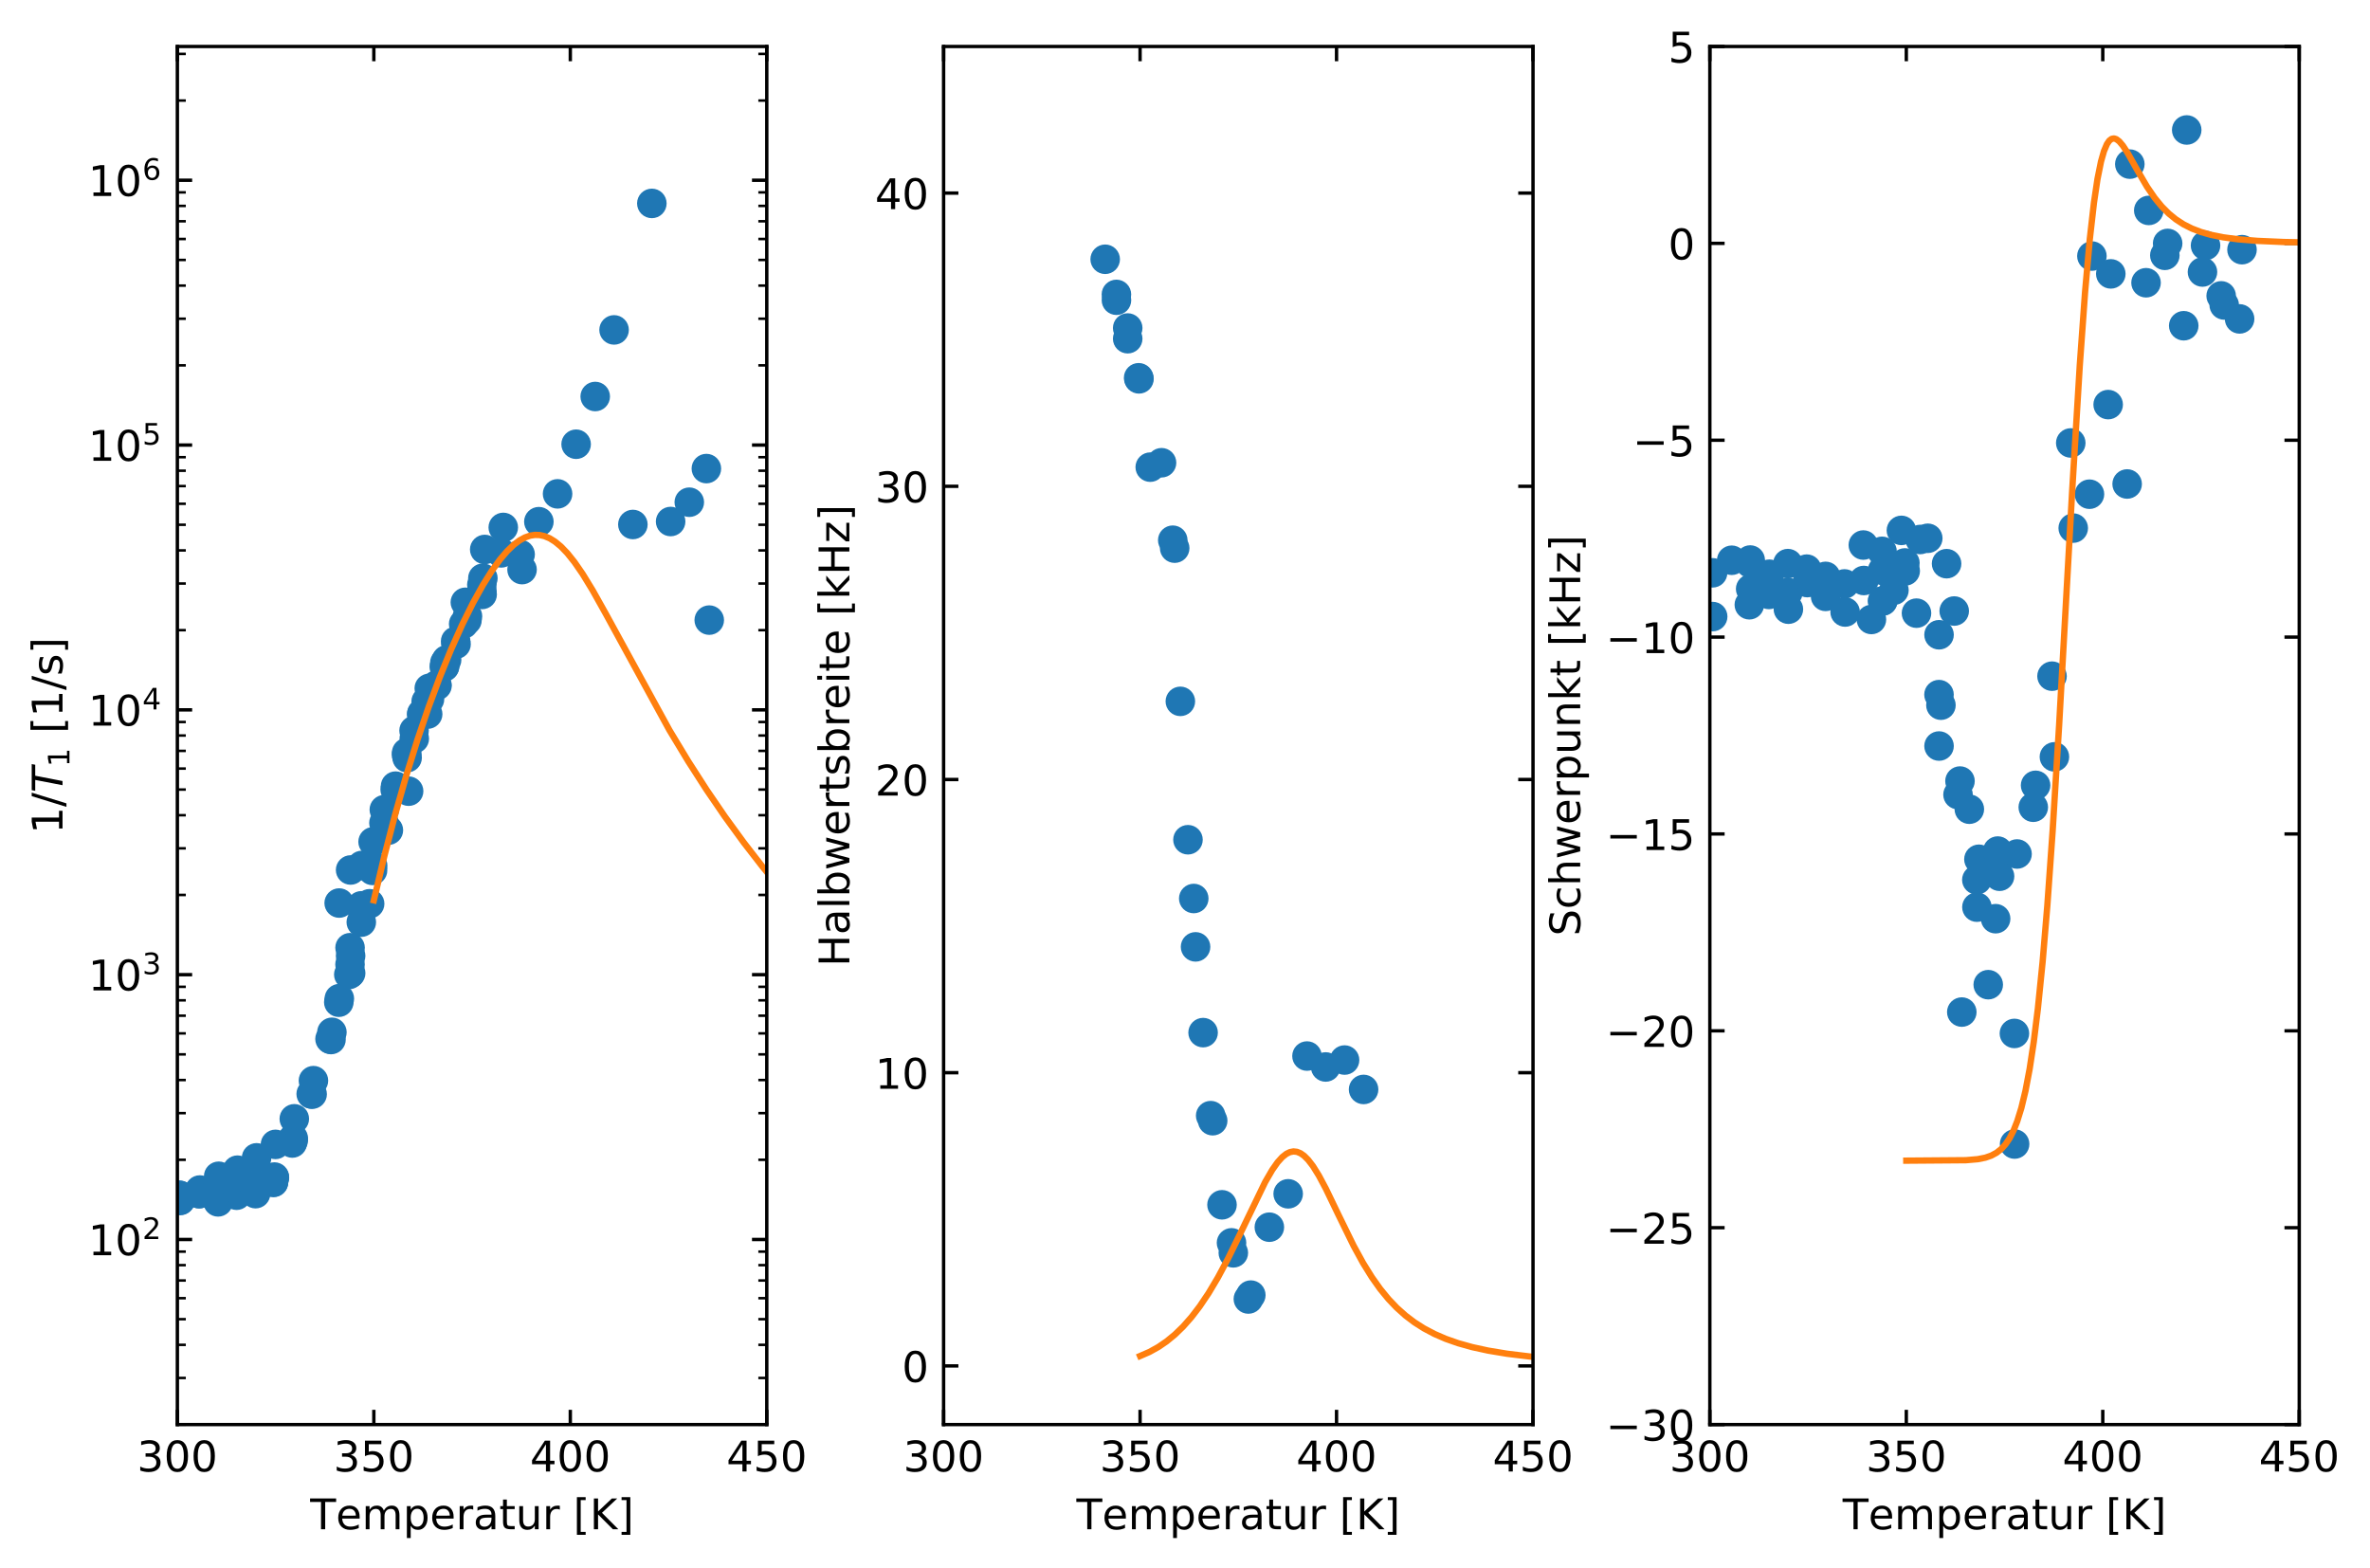 <?xml version="1.0" encoding="utf-8" standalone="no"?>
<!DOCTYPE svg PUBLIC "-//W3C//DTD SVG 1.1//EN"
  "http://www.w3.org/Graphics/SVG/1.1/DTD/svg11.dtd">
<!-- Created with matplotlib (http://matplotlib.org/) -->
<svg height="371.215pt" version="1.1" viewBox="0 0 560.922 371.215" width="560.922pt" xmlns="http://www.w3.org/2000/svg" xmlns:xlink="http://www.w3.org/1999/xlink">
 <defs>
  <style type="text/css">
*{stroke-linecap:butt;stroke-linejoin:round;}
  </style>
 </defs>
 <g id="figure_1">
  <g id="patch_1">
   <path d="M 0 371.215 
L 560.922 371.215 
L 560.922 0 
L 0 0 
z
" style="fill:#ffffff;"/>
  </g>
  <g id="axes_1">
   <g id="patch_2">
    <path d="M 41.978 337.159 
L 181.478 337.159 
L 181.478 10.999 
L 41.978 10.999 
z
" style="fill:#ffffff;"/>
   </g>
   <g id="PathCollection_1">
    <defs>
     <path d="M 0 3 
C 0.796 3 1.559 2.684 2.121 2.121 
C 2.684 1.559 3 0.796 3 0 
C 3 -0.796 2.684 -1.559 2.121 -2.121 
C 1.559 -2.684 0.796 -3 0 -3 
C -0.796 -3 -1.559 -2.684 -2.121 -2.121 
C -2.684 -1.559 -3 -0.796 -3 0 
C -3 0.796 -2.684 1.559 -2.121 2.121 
C -1.559 2.684 -0.796 3 0 3 
z
" id="m46730126ba" style="stroke:#1f77b4;"/>
    </defs>
    <g clip-path="url(#pee42c08142)">
     <use style="fill:#1f77b4;stroke:#1f77b4;" x="114.062" xlink:href="#m46730126ba" y="139.975"/>
     <use style="fill:#1f77b4;stroke:#1f77b4;" x="114.109" xlink:href="#m46730126ba" y="140.69"/>
     <use style="fill:#1f77b4;stroke:#1f77b4;" x="110.64" xlink:href="#m46730126ba" y="145.851"/>
     <use style="fill:#1f77b4;stroke:#1f77b4;" x="110.519" xlink:href="#m46730126ba" y="146.801"/>
     <use style="fill:#1f77b4;stroke:#1f77b4;" x="107.934" xlink:href="#m46730126ba" y="152.467"/>
     <use style="fill:#1f77b4;stroke:#1f77b4;" x="107.841" xlink:href="#m46730126ba" y="151.762"/>
     <use style="fill:#1f77b4;stroke:#1f77b4;" x="105.255" xlink:href="#m46730126ba" y="157.616"/>
     <use style="fill:#1f77b4;stroke:#1f77b4;" x="105.162" xlink:href="#m46730126ba" y="157.839"/>
     <use style="fill:#1f77b4;stroke:#1f77b4;" x="103.423" xlink:href="#m46730126ba" y="162.263"/>
     <use style="fill:#1f77b4;stroke:#1f77b4;" x="103.377" xlink:href="#m46730126ba" y="162.104"/>
     <use style="fill:#1f77b4;stroke:#1f77b4;" x="101.647" xlink:href="#m46730126ba" y="165.502"/>
     <use style="fill:#1f77b4;stroke:#1f77b4;" x="101.6" xlink:href="#m46730126ba" y="162.906"/>
     <use style="fill:#1f77b4;stroke:#1f77b4;" x="99.852" xlink:href="#m46730126ba" y="168.828"/>
     <use style="fill:#1f77b4;stroke:#1f77b4;" x="99.796" xlink:href="#m46730126ba" y="169.108"/>
     <use style="fill:#1f77b4;stroke:#1f77b4;" x="98.048" xlink:href="#m46730126ba" y="174.823"/>
     <use style="fill:#1f77b4;stroke:#1f77b4;" x="98.001" xlink:href="#m46730126ba" y="172.909"/>
     <use style="fill:#1f77b4;stroke:#1f77b4;" x="96.253" xlink:href="#m46730126ba" y="178.127"/>
     <use style="fill:#1f77b4;stroke:#1f77b4;" x="96.206" xlink:href="#m46730126ba" y="178.62"/>
     <use style="fill:#1f77b4;stroke:#1f77b4;" x="93.621" xlink:href="#m46730126ba" y="186.06"/>
     <use style="fill:#1f77b4;stroke:#1f77b4;" x="93.528" xlink:href="#m46730126ba" y="186.855"/>
     <use style="fill:#1f77b4;stroke:#1f77b4;" x="90.961" xlink:href="#m46730126ba" y="191.627"/>
     <use style="fill:#1f77b4;stroke:#1f77b4;" x="90.868" xlink:href="#m46730126ba" y="194.768"/>
     <use style="fill:#1f77b4;stroke:#1f77b4;" x="88.301" xlink:href="#m46730126ba" y="199.23"/>
     <use style="fill:#1f77b4;stroke:#1f77b4;" x="88.199" xlink:href="#m46730126ba" y="204.886"/>
     <use style="fill:#1f77b4;stroke:#1f77b4;" x="85.632" xlink:href="#m46730126ba" y="204.834"/>
     <use style="fill:#1f77b4;stroke:#1f77b4;" x="85.521" xlink:href="#m46730126ba" y="214.384"/>
     <use style="fill:#1f77b4;stroke:#1f77b4;" x="82.982" xlink:href="#m46730126ba" y="205.903"/>
     <use style="fill:#1f77b4;stroke:#1f77b4;" x="82.852" xlink:href="#m46730126ba" y="224.298"/>
     <use style="fill:#1f77b4;stroke:#1f77b4;" x="80.276" xlink:href="#m46730126ba" y="213.727"/>
     <use style="fill:#1f77b4;stroke:#1f77b4;" x="87.976" xlink:href="#m46730126ba" y="205.149"/>
     <use style="fill:#1f77b4;stroke:#1f77b4;" x="88.171" xlink:href="#m46730126ba" y="206.005"/>
     <use style="fill:#1f77b4;stroke:#1f77b4;" x="85.614" xlink:href="#m46730126ba" y="215.073"/>
     <use style="fill:#1f77b4;stroke:#1f77b4;" x="85.511" xlink:href="#m46730126ba" y="218.253"/>
     <use style="fill:#1f77b4;stroke:#1f77b4;" x="82.982" xlink:href="#m46730126ba" y="226.226"/>
     <use style="fill:#1f77b4;stroke:#1f77b4;" x="82.842" xlink:href="#m46730126ba" y="228.255"/>
     <use style="fill:#1f77b4;stroke:#1f77b4;" x="80.313" xlink:href="#m46730126ba" y="236.354"/>
     <use style="fill:#1f77b4;stroke:#1f77b4;" x="80.183" xlink:href="#m46730126ba" y="237.2"/>
     <use style="fill:#1f77b4;stroke:#1f77b4;" x="167.184" xlink:href="#m46730126ba" y="110.902"/>
     <use style="fill:#1f77b4;stroke:#1f77b4;" x="163.139" xlink:href="#m46730126ba" y="118.861"/>
     <use style="fill:#1f77b4;stroke:#1f77b4;" x="158.721" xlink:href="#m46730126ba" y="123.429"/>
     <use style="fill:#1f77b4;stroke:#1f77b4;" x="154.276" xlink:href="#m46730126ba" y="48.142"/>
     <use style="fill:#1f77b4;stroke:#1f77b4;" x="149.784" xlink:href="#m46730126ba" y="124.132"/>
     <use style="fill:#1f77b4;stroke:#1f77b4;" x="145.338" xlink:href="#m46730126ba" y="78.08"/>
     <use style="fill:#1f77b4;stroke:#1f77b4;" x="140.874" xlink:href="#m46730126ba" y="93.843"/>
     <use style="fill:#1f77b4;stroke:#1f77b4;" x="136.355" xlink:href="#m46730126ba" y="105.137"/>
     <use style="fill:#1f77b4;stroke:#1f77b4;" x="131.965" xlink:href="#m46730126ba" y="116.881"/>
     <use style="fill:#1f77b4;stroke:#1f77b4;" x="127.538" xlink:href="#m46730126ba" y="123.469"/>
     <use style="fill:#1f77b4;stroke:#1f77b4;" x="123.102" xlink:href="#m46730126ba" y="131.214"/>
     <use style="fill:#1f77b4;stroke:#1f77b4;" x="118.638" xlink:href="#m46730126ba" y="130.852"/>
     <use style="fill:#1f77b4;stroke:#1f77b4;" x="114.286" xlink:href="#m46730126ba" y="136.851"/>
     <use style="fill:#1f77b4;stroke:#1f77b4;" x="114.044" xlink:href="#m46730126ba" y="138.39"/>
     <use style="fill:#1f77b4;stroke:#1f77b4;" x="109.738" xlink:href="#m46730126ba" y="147.676"/>
     <use style="fill:#1f77b4;stroke:#1f77b4;" x="105.283" xlink:href="#m46730126ba" y="156.855"/>
     <use style="fill:#1f77b4;stroke:#1f77b4;" x="100.866" xlink:href="#m46730126ba" y="166.009"/>
     <use style="fill:#1f77b4;stroke:#1f77b4;" x="96.355" xlink:href="#m46730126ba" y="179.334"/>
     <use style="fill:#1f77b4;stroke:#1f77b4;" x="167.863" xlink:href="#m46730126ba" y="146.763"/>
     <use style="fill:#1f77b4;stroke:#1f77b4;" x="123.558" xlink:href="#m46730126ba" y="134.81"/>
     <use style="fill:#1f77b4;stroke:#1f77b4;" x="119.112" xlink:href="#m46730126ba" y="124.829"/>
     <use style="fill:#1f77b4;stroke:#1f77b4;" x="114.723" xlink:href="#m46730126ba" y="130.048"/>
     <use style="fill:#1f77b4;stroke:#1f77b4;" x="110.138" xlink:href="#m46730126ba" y="142.547"/>
     <use style="fill:#1f77b4;stroke:#1f77b4;" x="105.702" xlink:href="#m46730126ba" y="156.179"/>
     <use style="fill:#1f77b4;stroke:#1f77b4;" x="101.219" xlink:href="#m46730126ba" y="169.011"/>
     <use style="fill:#1f77b4;stroke:#1f77b4;" x="96.709" xlink:href="#m46730126ba" y="187.25"/>
     <use style="fill:#1f77b4;stroke:#1f77b4;" x="16.096" xlink:href="#m46730126ba" y="281.998"/>
     <use style="fill:#1f77b4;stroke:#1f77b4;" x="15.975" xlink:href="#m46730126ba" y="282.391"/>
     <use style="fill:#1f77b4;stroke:#1f77b4;" x="24.624" xlink:href="#m46730126ba" y="282.846"/>
     <use style="fill:#1f77b4;stroke:#1f77b4;" x="24.848" xlink:href="#m46730126ba" y="282.65"/>
     <use style="fill:#1f77b4;stroke:#1f77b4;" x="33.534" xlink:href="#m46730126ba" y="283.144"/>
     <use style="fill:#1f77b4;stroke:#1f77b4;" x="33.766" xlink:href="#m46730126ba" y="283.019"/>
     <use style="fill:#1f77b4;stroke:#1f77b4;" x="42.425" xlink:href="#m46730126ba" y="282.856"/>
     <use style="fill:#1f77b4;stroke:#1f77b4;" x="42.657" xlink:href="#m46730126ba" y="282.987"/>
     <use style="fill:#1f77b4;stroke:#1f77b4;" x="51.39" xlink:href="#m46730126ba" y="282.893"/>
     <use style="fill:#1f77b4;stroke:#1f77b4;" x="51.566" xlink:href="#m46730126ba" y="282.872"/>
     <use style="fill:#1f77b4;stroke:#1f77b4;" x="60.234" xlink:href="#m46730126ba" y="280.699"/>
     <use style="fill:#1f77b4;stroke:#1f77b4;" x="60.476" xlink:href="#m46730126ba" y="280.593"/>
     <use style="fill:#1f77b4;stroke:#1f77b4;" x="69.209" xlink:href="#m46730126ba" y="269.897"/>
     <use style="fill:#1f77b4;stroke:#1f77b4;" x="69.404" xlink:href="#m46730126ba" y="269.391"/>
     <use style="fill:#1f77b4;stroke:#1f77b4;" x="47.288" xlink:href="#m46730126ba" y="281.814"/>
     <use style="fill:#1f77b4;stroke:#1f77b4;" x="47.14" xlink:href="#m46730126ba" y="282.534"/>
     <use style="fill:#1f77b4;stroke:#1f77b4;" x="51.362" xlink:href="#m46730126ba" y="282.052"/>
     <use style="fill:#1f77b4;stroke:#1f77b4;" x="51.576" xlink:href="#m46730126ba" y="282.879"/>
     <use style="fill:#1f77b4;stroke:#1f77b4;" x="55.751" xlink:href="#m46730126ba" y="282.415"/>
     <use style="fill:#1f77b4;stroke:#1f77b4;" x="55.993" xlink:href="#m46730126ba" y="282.88"/>
     <use style="fill:#1f77b4;stroke:#1f77b4;" x="60.281" xlink:href="#m46730126ba" y="281.813"/>
     <use style="fill:#1f77b4;stroke:#1f77b4;" x="60.485" xlink:href="#m46730126ba" y="282.509"/>
     <use style="fill:#1f77b4;stroke:#1f77b4;" x="64.726" xlink:href="#m46730126ba" y="279.849"/>
     <use style="fill:#1f77b4;stroke:#1f77b4;" x="64.949" xlink:href="#m46730126ba" y="278.787"/>
     <use style="fill:#1f77b4;stroke:#1f77b4;" x="69.181" xlink:href="#m46730126ba" y="270.524"/>
     <use style="fill:#1f77b4;stroke:#1f77b4;" x="69.413" xlink:href="#m46730126ba" y="269.877"/>
     <use style="fill:#1f77b4;stroke:#1f77b4;" x="73.654" xlink:href="#m46730126ba" y="258.905"/>
     <use style="fill:#1f77b4;stroke:#1f77b4;" x="73.877" xlink:href="#m46730126ba" y="258.963"/>
     <use style="fill:#1f77b4;stroke:#1f77b4;" x="78.109" xlink:href="#m46730126ba" y="245.895"/>
     <use style="fill:#1f77b4;stroke:#1f77b4;" x="78.341" xlink:href="#m46730126ba" y="246.031"/>
     <use style="fill:#1f77b4;stroke:#1f77b4;" x="82.554" xlink:href="#m46730126ba" y="230.647"/>
     <use style="fill:#1f77b4;stroke:#1f77b4;" x="82.768" xlink:href="#m46730126ba" y="230.484"/>
     <use style="fill:#1f77b4;stroke:#1f77b4;" x="47.307" xlink:href="#m46730126ba" y="281.648"/>
     <use style="fill:#1f77b4;stroke:#1f77b4;" x="47.121" xlink:href="#m46730126ba" y="282.489"/>
     <use style="fill:#1f77b4;stroke:#1f77b4;" x="51.362" xlink:href="#m46730126ba" y="282.146"/>
     <use style="fill:#1f77b4;stroke:#1f77b4;" x="51.576" xlink:href="#m46730126ba" y="282.609"/>
     <use style="fill:#1f77b4;stroke:#1f77b4;" x="55.789" xlink:href="#m46730126ba" y="282.218"/>
     <use style="fill:#1f77b4;stroke:#1f77b4;" x="55.975" xlink:href="#m46730126ba" y="282.578"/>
     <use style="fill:#1f77b4;stroke:#1f77b4;" x="60.271" xlink:href="#m46730126ba" y="281.653"/>
     <use style="fill:#1f77b4;stroke:#1f77b4;" x="60.467" xlink:href="#m46730126ba" y="282.254"/>
     <use style="fill:#1f77b4;stroke:#1f77b4;" x="64.717" xlink:href="#m46730126ba" y="279.771"/>
     <use style="fill:#1f77b4;stroke:#1f77b4;" x="64.94" xlink:href="#m46730126ba" y="278.577"/>
     <use style="fill:#1f77b4;stroke:#1f77b4;" x="24.857" xlink:href="#m46730126ba" y="282.454"/>
     <use style="fill:#1f77b4;stroke:#1f77b4;" x="33.58" xlink:href="#m46730126ba" y="283.066"/>
     <use style="fill:#1f77b4;stroke:#1f77b4;" x="42.62" xlink:href="#m46730126ba" y="284.14"/>
     <use style="fill:#1f77b4;stroke:#1f77b4;" x="42.713" xlink:href="#m46730126ba" y="284.022"/>
     <use style="fill:#1f77b4;stroke:#1f77b4;" x="51.306" xlink:href="#m46730126ba" y="283.617"/>
     <use style="fill:#1f77b4;stroke:#1f77b4;" x="51.613" xlink:href="#m46730126ba" y="284.451"/>
     <use style="fill:#1f77b4;stroke:#1f77b4;" x="-1" xlink:href="#m46730126ba" y="279.102"/>
     <use style="fill:#1f77b4;stroke:#1f77b4;" x="-1" xlink:href="#m46730126ba" y="279.225"/>
     <use style="fill:#1f77b4;stroke:#1f77b4;" x="6.833" xlink:href="#m46730126ba" y="281.357"/>
     <use style="fill:#1f77b4;stroke:#1f77b4;" x="15.706" xlink:href="#m46730126ba" y="281.63"/>
     <use style="fill:#1f77b4;stroke:#1f77b4;" x="24.569" xlink:href="#m46730126ba" y="281.823"/>
     <use style="fill:#1f77b4;stroke:#1f77b4;" x="91.919" xlink:href="#m46730126ba" y="196.486"/>
     <use style="fill:#1f77b4;stroke:#1f77b4;" x="87.483" xlink:href="#m46730126ba" y="213.897"/>
     <use style="fill:#1f77b4;stroke:#1f77b4;" x="82.991" xlink:href="#m46730126ba" y="230.327"/>
     <use style="fill:#1f77b4;stroke:#1f77b4;" x="78.555" xlink:href="#m46730126ba" y="244.317"/>
     <use style="fill:#1f77b4;stroke:#1f77b4;" x="74.184" xlink:href="#m46730126ba" y="255.764"/>
     <use style="fill:#1f77b4;stroke:#1f77b4;" x="69.655" xlink:href="#m46730126ba" y="264.792"/>
     <use style="fill:#1f77b4;stroke:#1f77b4;" x="65.2" xlink:href="#m46730126ba" y="270.848"/>
     <use style="fill:#1f77b4;stroke:#1f77b4;" x="60.727" xlink:href="#m46730126ba" y="274.032"/>
     <use style="fill:#1f77b4;stroke:#1f77b4;" x="56.207" xlink:href="#m46730126ba" y="276.951"/>
     <use style="fill:#1f77b4;stroke:#1f77b4;" x="51.762" xlink:href="#m46730126ba" y="278.39"/>
    </g>
   </g>
   <g id="matplotlib.axis_1">
    <g id="xtick_1">
     <g id="line2d_1">
      <defs>
       <path d="M 0 0 
L 0 -3.5 
" id="mf0bc4c744c" style="stroke:#000000;stroke-width:0.8;"/>
      </defs>
      <g>
       <use style="stroke:#000000;stroke-width:0.8;" x="41.978" xlink:href="#mf0bc4c744c" y="337.159"/>
      </g>
     </g>
     <g id="line2d_2">
      <defs>
       <path d="M 0 0 
L 0 3.5 
" id="m08ed8df772" style="stroke:#000000;stroke-width:0.8;"/>
      </defs>
      <g>
       <use style="stroke:#000000;stroke-width:0.8;" x="41.978" xlink:href="#m08ed8df772" y="10.999"/>
      </g>
     </g>
     <g id="text_1">
      <!-- 300 -->
      <defs>
       <path d="M 40.578 39.312 
Q 47.656 37.797 51.625 33 
Q 55.609 28.219 55.609 21.188 
Q 55.609 10.406 48.188 4.484 
Q 40.766 -1.422 27.094 -1.422 
Q 22.516 -1.422 17.656 -0.516 
Q 12.797 0.391 7.625 2.203 
L 7.625 11.719 
Q 11.719 9.328 16.594 8.109 
Q 21.484 6.891 26.812 6.891 
Q 36.078 6.891 40.938 10.547 
Q 45.797 14.203 45.797 21.188 
Q 45.797 27.641 41.281 31.266 
Q 36.766 34.906 28.719 34.906 
L 20.219 34.906 
L 20.219 43.016 
L 29.109 43.016 
Q 36.375 43.016 40.234 45.922 
Q 44.094 48.828 44.094 54.297 
Q 44.094 59.906 40.109 62.906 
Q 36.141 65.922 28.719 65.922 
Q 24.656 65.922 20.016 65.031 
Q 15.375 64.156 9.812 62.312 
L 9.812 71.094 
Q 15.438 72.656 20.344 73.438 
Q 25.25 74.219 29.594 74.219 
Q 40.828 74.219 47.359 69.109 
Q 53.906 64.016 53.906 55.328 
Q 53.906 49.266 50.438 45.094 
Q 46.969 40.922 40.578 39.312 
z
" id="DejaVuSans-33"/>
       <path d="M 31.781 66.406 
Q 24.172 66.406 20.328 58.906 
Q 16.5 51.422 16.5 36.375 
Q 16.5 21.391 20.328 13.891 
Q 24.172 6.391 31.781 6.391 
Q 39.453 6.391 43.281 13.891 
Q 47.125 21.391 47.125 36.375 
Q 47.125 51.422 43.281 58.906 
Q 39.453 66.406 31.781 66.406 
z
M 31.781 74.219 
Q 44.047 74.219 50.516 64.516 
Q 56.984 54.828 56.984 36.375 
Q 56.984 17.969 50.516 8.266 
Q 44.047 -1.422 31.781 -1.422 
Q 19.531 -1.422 13.062 8.266 
Q 6.594 17.969 6.594 36.375 
Q 6.594 54.828 13.062 64.516 
Q 19.531 74.219 31.781 74.219 
z
" id="DejaVuSans-30"/>
      </defs>
      <g transform="translate(32.434 348.258)scale(0.1 -0.1)">
       <use xlink:href="#DejaVuSans-33"/>
       <use x="63.623" xlink:href="#DejaVuSans-30"/>
       <use x="127.246" xlink:href="#DejaVuSans-30"/>
      </g>
     </g>
    </g>
    <g id="xtick_2">
     <g id="line2d_3">
      <g>
       <use style="stroke:#000000;stroke-width:0.8;" x="88.478" xlink:href="#mf0bc4c744c" y="337.159"/>
      </g>
     </g>
     <g id="line2d_4">
      <g>
       <use style="stroke:#000000;stroke-width:0.8;" x="88.478" xlink:href="#m08ed8df772" y="10.999"/>
      </g>
     </g>
     <g id="text_2">
      <!-- 350 -->
      <defs>
       <path d="M 10.797 72.906 
L 49.516 72.906 
L 49.516 64.594 
L 19.828 64.594 
L 19.828 46.734 
Q 21.969 47.469 24.109 47.828 
Q 26.266 48.188 28.422 48.188 
Q 40.625 48.188 47.75 41.5 
Q 54.891 34.812 54.891 23.391 
Q 54.891 11.625 47.562 5.094 
Q 40.234 -1.422 26.906 -1.422 
Q 22.312 -1.422 17.547 -0.641 
Q 12.797 0.141 7.719 1.703 
L 7.719 11.625 
Q 12.109 9.234 16.797 8.062 
Q 21.484 6.891 26.703 6.891 
Q 35.156 6.891 40.078 11.328 
Q 45.016 15.766 45.016 23.391 
Q 45.016 31 40.078 35.438 
Q 35.156 39.891 26.703 39.891 
Q 22.75 39.891 18.812 39.016 
Q 14.891 38.141 10.797 36.281 
z
" id="DejaVuSans-35"/>
      </defs>
      <g transform="translate(78.934 348.258)scale(0.1 -0.1)">
       <use xlink:href="#DejaVuSans-33"/>
       <use x="63.623" xlink:href="#DejaVuSans-35"/>
       <use x="127.246" xlink:href="#DejaVuSans-30"/>
      </g>
     </g>
    </g>
    <g id="xtick_3">
     <g id="line2d_5">
      <g>
       <use style="stroke:#000000;stroke-width:0.8;" x="134.978" xlink:href="#mf0bc4c744c" y="337.159"/>
      </g>
     </g>
     <g id="line2d_6">
      <g>
       <use style="stroke:#000000;stroke-width:0.8;" x="134.978" xlink:href="#m08ed8df772" y="10.999"/>
      </g>
     </g>
     <g id="text_3">
      <!-- 400 -->
      <defs>
       <path d="M 37.797 64.312 
L 12.891 25.391 
L 37.797 25.391 
z
M 35.203 72.906 
L 47.609 72.906 
L 47.609 25.391 
L 58.016 25.391 
L 58.016 17.188 
L 47.609 17.188 
L 47.609 0 
L 37.797 0 
L 37.797 17.188 
L 4.891 17.188 
L 4.891 26.703 
z
" id="DejaVuSans-34"/>
      </defs>
      <g transform="translate(125.434 348.258)scale(0.1 -0.1)">
       <use xlink:href="#DejaVuSans-34"/>
       <use x="63.623" xlink:href="#DejaVuSans-30"/>
       <use x="127.246" xlink:href="#DejaVuSans-30"/>
      </g>
     </g>
    </g>
    <g id="xtick_4">
     <g id="line2d_7">
      <g>
       <use style="stroke:#000000;stroke-width:0.8;" x="181.478" xlink:href="#mf0bc4c744c" y="337.159"/>
      </g>
     </g>
     <g id="line2d_8">
      <g>
       <use style="stroke:#000000;stroke-width:0.8;" x="181.478" xlink:href="#m08ed8df772" y="10.999"/>
      </g>
     </g>
     <g id="text_4">
      <!-- 450 -->
      <g transform="translate(171.934 348.258)scale(0.1 -0.1)">
       <use xlink:href="#DejaVuSans-34"/>
       <use x="63.623" xlink:href="#DejaVuSans-35"/>
       <use x="127.246" xlink:href="#DejaVuSans-30"/>
      </g>
     </g>
    </g>
    <g id="text_5">
     <!-- Temperatur [K] -->
     <defs>
      <path d="M -0.297 72.906 
L 61.375 72.906 
L 61.375 64.594 
L 35.5 64.594 
L 35.5 0 
L 25.594 0 
L 25.594 64.594 
L -0.297 64.594 
z
" id="DejaVuSans-54"/>
      <path d="M 56.203 29.594 
L 56.203 25.203 
L 14.891 25.203 
Q 15.484 15.922 20.484 11.062 
Q 25.484 6.203 34.422 6.203 
Q 39.594 6.203 44.453 7.469 
Q 49.312 8.734 54.109 11.281 
L 54.109 2.781 
Q 49.266 0.734 44.188 -0.344 
Q 39.109 -1.422 33.891 -1.422 
Q 20.797 -1.422 13.156 6.188 
Q 5.516 13.812 5.516 26.812 
Q 5.516 40.234 12.766 48.109 
Q 20.016 56 32.328 56 
Q 43.359 56 49.781 48.891 
Q 56.203 41.797 56.203 29.594 
z
M 47.219 32.234 
Q 47.125 39.594 43.094 43.984 
Q 39.062 48.391 32.422 48.391 
Q 24.906 48.391 20.391 44.141 
Q 15.875 39.891 15.188 32.172 
z
" id="DejaVuSans-65"/>
      <path d="M 52 44.188 
Q 55.375 50.25 60.062 53.125 
Q 64.75 56 71.094 56 
Q 79.641 56 84.281 50.016 
Q 88.922 44.047 88.922 33.016 
L 88.922 0 
L 79.891 0 
L 79.891 32.719 
Q 79.891 40.578 77.094 44.375 
Q 74.312 48.188 68.609 48.188 
Q 61.625 48.188 57.562 43.547 
Q 53.516 38.922 53.516 30.906 
L 53.516 0 
L 44.484 0 
L 44.484 32.719 
Q 44.484 40.625 41.703 44.406 
Q 38.922 48.188 33.109 48.188 
Q 26.219 48.188 22.156 43.531 
Q 18.109 38.875 18.109 30.906 
L 18.109 0 
L 9.078 0 
L 9.078 54.688 
L 18.109 54.688 
L 18.109 46.188 
Q 21.188 51.219 25.484 53.609 
Q 29.781 56 35.688 56 
Q 41.656 56 45.828 52.969 
Q 50 49.953 52 44.188 
z
" id="DejaVuSans-6d"/>
      <path d="M 18.109 8.203 
L 18.109 -20.797 
L 9.078 -20.797 
L 9.078 54.688 
L 18.109 54.688 
L 18.109 46.391 
Q 20.953 51.266 25.266 53.625 
Q 29.594 56 35.594 56 
Q 45.562 56 51.781 48.094 
Q 58.016 40.188 58.016 27.297 
Q 58.016 14.406 51.781 6.484 
Q 45.562 -1.422 35.594 -1.422 
Q 29.594 -1.422 25.266 0.953 
Q 20.953 3.328 18.109 8.203 
z
M 48.688 27.297 
Q 48.688 37.203 44.609 42.844 
Q 40.531 48.484 33.406 48.484 
Q 26.266 48.484 22.188 42.844 
Q 18.109 37.203 18.109 27.297 
Q 18.109 17.391 22.188 11.75 
Q 26.266 6.109 33.406 6.109 
Q 40.531 6.109 44.609 11.75 
Q 48.688 17.391 48.688 27.297 
z
" id="DejaVuSans-70"/>
      <path d="M 41.109 46.297 
Q 39.594 47.172 37.812 47.578 
Q 36.031 48 33.891 48 
Q 26.266 48 22.188 43.047 
Q 18.109 38.094 18.109 28.812 
L 18.109 0 
L 9.078 0 
L 9.078 54.688 
L 18.109 54.688 
L 18.109 46.188 
Q 20.953 51.172 25.484 53.578 
Q 30.031 56 36.531 56 
Q 37.453 56 38.578 55.875 
Q 39.703 55.766 41.062 55.516 
z
" id="DejaVuSans-72"/>
      <path d="M 34.281 27.484 
Q 23.391 27.484 19.188 25 
Q 14.984 22.516 14.984 16.5 
Q 14.984 11.719 18.141 8.906 
Q 21.297 6.109 26.703 6.109 
Q 34.188 6.109 38.703 11.406 
Q 43.219 16.703 43.219 25.484 
L 43.219 27.484 
z
M 52.203 31.203 
L 52.203 0 
L 43.219 0 
L 43.219 8.297 
Q 40.141 3.328 35.547 0.953 
Q 30.953 -1.422 24.312 -1.422 
Q 15.922 -1.422 10.953 3.297 
Q 6 8.016 6 15.922 
Q 6 25.141 12.172 29.828 
Q 18.359 34.516 30.609 34.516 
L 43.219 34.516 
L 43.219 35.406 
Q 43.219 41.609 39.141 45 
Q 35.062 48.391 27.688 48.391 
Q 23 48.391 18.547 47.266 
Q 14.109 46.141 10.016 43.891 
L 10.016 52.203 
Q 14.938 54.109 19.578 55.047 
Q 24.219 56 28.609 56 
Q 40.484 56 46.344 49.844 
Q 52.203 43.703 52.203 31.203 
z
" id="DejaVuSans-61"/>
      <path d="M 18.312 70.219 
L 18.312 54.688 
L 36.812 54.688 
L 36.812 47.703 
L 18.312 47.703 
L 18.312 18.016 
Q 18.312 11.328 20.141 9.422 
Q 21.969 7.516 27.594 7.516 
L 36.812 7.516 
L 36.812 0 
L 27.594 0 
Q 17.188 0 13.234 3.875 
Q 9.281 7.766 9.281 18.016 
L 9.281 47.703 
L 2.688 47.703 
L 2.688 54.688 
L 9.281 54.688 
L 9.281 70.219 
z
" id="DejaVuSans-74"/>
      <path d="M 8.5 21.578 
L 8.5 54.688 
L 17.484 54.688 
L 17.484 21.922 
Q 17.484 14.156 20.5 10.266 
Q 23.531 6.391 29.594 6.391 
Q 36.859 6.391 41.078 11.031 
Q 45.312 15.672 45.312 23.688 
L 45.312 54.688 
L 54.297 54.688 
L 54.297 0 
L 45.312 0 
L 45.312 8.406 
Q 42.047 3.422 37.719 1 
Q 33.406 -1.422 27.688 -1.422 
Q 18.266 -1.422 13.375 4.438 
Q 8.5 10.297 8.5 21.578 
z
M 31.109 56 
z
" id="DejaVuSans-75"/>
      <path id="DejaVuSans-20"/>
      <path d="M 8.594 75.984 
L 29.297 75.984 
L 29.297 69 
L 17.578 69 
L 17.578 -6.203 
L 29.297 -6.203 
L 29.297 -13.188 
L 8.594 -13.188 
z
" id="DejaVuSans-5b"/>
      <path d="M 9.812 72.906 
L 19.672 72.906 
L 19.672 42.094 
L 52.391 72.906 
L 65.094 72.906 
L 28.906 38.922 
L 67.672 0 
L 54.688 0 
L 19.672 35.109 
L 19.672 0 
L 9.812 0 
z
" id="DejaVuSans-4b"/>
      <path d="M 30.422 75.984 
L 30.422 -13.188 
L 9.719 -13.188 
L 9.719 -6.203 
L 21.391 -6.203 
L 21.391 69 
L 9.719 69 
L 9.719 75.984 
z
" id="DejaVuSans-5d"/>
     </defs>
     <g transform="translate(73.416 361.936)scale(0.1 -0.1)">
      <use xlink:href="#DejaVuSans-54"/>
      <use x="60.818" xlink:href="#DejaVuSans-65"/>
      <use x="122.342" xlink:href="#DejaVuSans-6d"/>
      <use x="219.754" xlink:href="#DejaVuSans-70"/>
      <use x="283.23" xlink:href="#DejaVuSans-65"/>
      <use x="344.754" xlink:href="#DejaVuSans-72"/>
      <use x="385.867" xlink:href="#DejaVuSans-61"/>
      <use x="447.146" xlink:href="#DejaVuSans-74"/>
      <use x="486.355" xlink:href="#DejaVuSans-75"/>
      <use x="549.734" xlink:href="#DejaVuSans-72"/>
      <use x="590.848" xlink:href="#DejaVuSans-20"/>
      <use x="622.635" xlink:href="#DejaVuSans-5b"/>
      <use x="661.648" xlink:href="#DejaVuSans-4b"/>
      <use x="727.225" xlink:href="#DejaVuSans-5d"/>
     </g>
    </g>
   </g>
   <g id="matplotlib.axis_2">
    <g id="ytick_1">
     <g id="line2d_9">
      <defs>
       <path d="M 0 0 
L 3.5 0 
" id="m51332e0b39" style="stroke:#000000;stroke-width:0.8;"/>
      </defs>
      <g>
       <use style="stroke:#000000;stroke-width:0.8;" x="41.978" xlink:href="#m51332e0b39" y="293.352"/>
      </g>
     </g>
     <g id="line2d_10">
      <defs>
       <path d="M 0 0 
L -3.5 0 
" id="mda8c6cc066" style="stroke:#000000;stroke-width:0.8;"/>
      </defs>
      <g>
       <use style="stroke:#000000;stroke-width:0.8;" x="181.478" xlink:href="#mda8c6cc066" y="293.352"/>
      </g>
     </g>
     <g id="text_6">
      <!-- $\mathdefault{10^{2}}$ -->
      <defs>
       <path d="M 12.406 8.297 
L 28.516 8.297 
L 28.516 63.922 
L 10.984 60.406 
L 10.984 69.391 
L 28.422 72.906 
L 38.281 72.906 
L 38.281 8.297 
L 54.391 8.297 
L 54.391 0 
L 12.406 0 
z
" id="DejaVuSans-31"/>
       <path d="M 19.188 8.297 
L 53.609 8.297 
L 53.609 0 
L 7.328 0 
L 7.328 8.297 
Q 12.938 14.109 22.625 23.891 
Q 32.328 33.688 34.812 36.531 
Q 39.547 41.844 41.422 45.531 
Q 43.312 49.219 43.312 52.781 
Q 43.312 58.594 39.234 62.25 
Q 35.156 65.922 28.609 65.922 
Q 23.969 65.922 18.812 64.312 
Q 13.672 62.703 7.812 59.422 
L 7.812 69.391 
Q 13.766 71.781 18.938 73 
Q 24.125 74.219 28.422 74.219 
Q 39.75 74.219 46.484 68.547 
Q 53.219 62.891 53.219 53.422 
Q 53.219 48.922 51.531 44.891 
Q 49.859 40.875 45.406 35.406 
Q 44.188 33.984 37.641 27.219 
Q 31.109 20.453 19.188 8.297 
z
" id="DejaVuSans-32"/>
      </defs>
      <g transform="translate(20.878 297.152)scale(0.1 -0.1)">
       <use transform="translate(0 0.766)" xlink:href="#DejaVuSans-31"/>
       <use transform="translate(63.623 0.766)" xlink:href="#DejaVuSans-30"/>
       <use transform="translate(128.203 39.047)scale(0.7)" xlink:href="#DejaVuSans-32"/>
      </g>
     </g>
    </g>
    <g id="ytick_2">
     <g id="line2d_11">
      <g>
       <use style="stroke:#000000;stroke-width:0.8;" x="41.978" xlink:href="#m51332e0b39" y="230.679"/>
      </g>
     </g>
     <g id="line2d_12">
      <g>
       <use style="stroke:#000000;stroke-width:0.8;" x="181.478" xlink:href="#mda8c6cc066" y="230.679"/>
      </g>
     </g>
     <g id="text_7">
      <!-- $\mathdefault{10^{3}}$ -->
      <g transform="translate(20.878 234.478)scale(0.1 -0.1)">
       <use transform="translate(0 0.766)" xlink:href="#DejaVuSans-31"/>
       <use transform="translate(63.623 0.766)" xlink:href="#DejaVuSans-30"/>
       <use transform="translate(128.203 39.047)scale(0.7)" xlink:href="#DejaVuSans-33"/>
      </g>
     </g>
    </g>
    <g id="ytick_3">
     <g id="line2d_13">
      <g>
       <use style="stroke:#000000;stroke-width:0.8;" x="41.978" xlink:href="#m51332e0b39" y="168.006"/>
      </g>
     </g>
     <g id="line2d_14">
      <g>
       <use style="stroke:#000000;stroke-width:0.8;" x="181.478" xlink:href="#mda8c6cc066" y="168.006"/>
      </g>
     </g>
     <g id="text_8">
      <!-- $\mathdefault{10^{4}}$ -->
      <g transform="translate(20.878 171.805)scale(0.1 -0.1)">
       <use transform="translate(0 0.684)" xlink:href="#DejaVuSans-31"/>
       <use transform="translate(63.623 0.684)" xlink:href="#DejaVuSans-30"/>
       <use transform="translate(128.203 38.966)scale(0.7)" xlink:href="#DejaVuSans-34"/>
      </g>
     </g>
    </g>
    <g id="ytick_4">
     <g id="line2d_15">
      <g>
       <use style="stroke:#000000;stroke-width:0.8;" x="41.978" xlink:href="#m51332e0b39" y="105.332"/>
      </g>
     </g>
     <g id="line2d_16">
      <g>
       <use style="stroke:#000000;stroke-width:0.8;" x="181.478" xlink:href="#mda8c6cc066" y="105.332"/>
      </g>
     </g>
     <g id="text_9">
      <!-- $\mathdefault{10^{5}}$ -->
      <g transform="translate(20.878 109.131)scale(0.1 -0.1)">
       <use transform="translate(0 0.684)" xlink:href="#DejaVuSans-31"/>
       <use transform="translate(63.623 0.684)" xlink:href="#DejaVuSans-30"/>
       <use transform="translate(128.203 38.966)scale(0.7)" xlink:href="#DejaVuSans-35"/>
      </g>
     </g>
    </g>
    <g id="ytick_5">
     <g id="line2d_17">
      <g>
       <use style="stroke:#000000;stroke-width:0.8;" x="41.978" xlink:href="#m51332e0b39" y="42.659"/>
      </g>
     </g>
     <g id="line2d_18">
      <g>
       <use style="stroke:#000000;stroke-width:0.8;" x="181.478" xlink:href="#mda8c6cc066" y="42.659"/>
      </g>
     </g>
     <g id="text_10">
      <!-- $\mathdefault{10^{6}}$ -->
      <defs>
       <path d="M 33.016 40.375 
Q 26.375 40.375 22.484 35.828 
Q 18.609 31.297 18.609 23.391 
Q 18.609 15.531 22.484 10.953 
Q 26.375 6.391 33.016 6.391 
Q 39.656 6.391 43.531 10.953 
Q 47.406 15.531 47.406 23.391 
Q 47.406 31.297 43.531 35.828 
Q 39.656 40.375 33.016 40.375 
z
M 52.594 71.297 
L 52.594 62.312 
Q 48.875 64.062 45.094 64.984 
Q 41.312 65.922 37.594 65.922 
Q 27.828 65.922 22.672 59.328 
Q 17.531 52.734 16.797 39.406 
Q 19.672 43.656 24.016 45.922 
Q 28.375 48.188 33.594 48.188 
Q 44.578 48.188 50.953 41.516 
Q 57.328 34.859 57.328 23.391 
Q 57.328 12.156 50.688 5.359 
Q 44.047 -1.422 33.016 -1.422 
Q 20.359 -1.422 13.672 8.266 
Q 6.984 17.969 6.984 36.375 
Q 6.984 53.656 15.188 63.938 
Q 23.391 74.219 37.203 74.219 
Q 40.922 74.219 44.703 73.484 
Q 48.484 72.75 52.594 71.297 
z
" id="DejaVuSans-36"/>
      </defs>
      <g transform="translate(20.878 46.458)scale(0.1 -0.1)">
       <use transform="translate(0 0.766)" xlink:href="#DejaVuSans-31"/>
       <use transform="translate(63.623 0.766)" xlink:href="#DejaVuSans-30"/>
       <use transform="translate(128.203 39.047)scale(0.7)" xlink:href="#DejaVuSans-36"/>
      </g>
     </g>
    </g>
    <g id="ytick_6">
     <g id="line2d_19">
      <defs>
       <path d="M 0 0 
L 2 0 
" id="m67923d800f" style="stroke:#000000;stroke-width:0.6;"/>
      </defs>
      <g>
       <use style="stroke:#000000;stroke-width:0.6;" x="41.978" xlink:href="#m67923d800f" y="337.159"/>
      </g>
     </g>
     <g id="line2d_20">
      <defs>
       <path d="M 0 0 
L -2 0 
" id="m8eb0dccfdd" style="stroke:#000000;stroke-width:0.6;"/>
      </defs>
      <g>
       <use style="stroke:#000000;stroke-width:0.6;" x="181.478" xlink:href="#m8eb0dccfdd" y="337.159"/>
      </g>
     </g>
    </g>
    <g id="ytick_7">
     <g id="line2d_21">
      <g>
       <use style="stroke:#000000;stroke-width:0.6;" x="41.978" xlink:href="#m67923d800f" y="326.123"/>
      </g>
     </g>
     <g id="line2d_22">
      <g>
       <use style="stroke:#000000;stroke-width:0.6;" x="181.478" xlink:href="#m8eb0dccfdd" y="326.123"/>
      </g>
     </g>
    </g>
    <g id="ytick_8">
     <g id="line2d_23">
      <g>
       <use style="stroke:#000000;stroke-width:0.6;" x="41.978" xlink:href="#m67923d800f" y="318.293"/>
      </g>
     </g>
     <g id="line2d_24">
      <g>
       <use style="stroke:#000000;stroke-width:0.6;" x="181.478" xlink:href="#m8eb0dccfdd" y="318.293"/>
      </g>
     </g>
    </g>
    <g id="ytick_9">
     <g id="line2d_25">
      <g>
       <use style="stroke:#000000;stroke-width:0.6;" x="41.978" xlink:href="#m67923d800f" y="312.219"/>
      </g>
     </g>
     <g id="line2d_26">
      <g>
       <use style="stroke:#000000;stroke-width:0.6;" x="181.478" xlink:href="#m8eb0dccfdd" y="312.219"/>
      </g>
     </g>
    </g>
    <g id="ytick_10">
     <g id="line2d_27">
      <g>
       <use style="stroke:#000000;stroke-width:0.6;" x="41.978" xlink:href="#m67923d800f" y="307.256"/>
      </g>
     </g>
     <g id="line2d_28">
      <g>
       <use style="stroke:#000000;stroke-width:0.6;" x="181.478" xlink:href="#m8eb0dccfdd" y="307.256"/>
      </g>
     </g>
    </g>
    <g id="ytick_11">
     <g id="line2d_29">
      <g>
       <use style="stroke:#000000;stroke-width:0.6;" x="41.978" xlink:href="#m67923d800f" y="303.061"/>
      </g>
     </g>
     <g id="line2d_30">
      <g>
       <use style="stroke:#000000;stroke-width:0.6;" x="181.478" xlink:href="#m8eb0dccfdd" y="303.061"/>
      </g>
     </g>
    </g>
    <g id="ytick_12">
     <g id="line2d_31">
      <g>
       <use style="stroke:#000000;stroke-width:0.6;" x="41.978" xlink:href="#m67923d800f" y="299.426"/>
      </g>
     </g>
     <g id="line2d_32">
      <g>
       <use style="stroke:#000000;stroke-width:0.6;" x="181.478" xlink:href="#m8eb0dccfdd" y="299.426"/>
      </g>
     </g>
    </g>
    <g id="ytick_13">
     <g id="line2d_33">
      <g>
       <use style="stroke:#000000;stroke-width:0.6;" x="41.978" xlink:href="#m67923d800f" y="296.22"/>
      </g>
     </g>
     <g id="line2d_34">
      <g>
       <use style="stroke:#000000;stroke-width:0.6;" x="181.478" xlink:href="#m8eb0dccfdd" y="296.22"/>
      </g>
     </g>
    </g>
    <g id="ytick_14">
     <g id="line2d_35">
      <g>
       <use style="stroke:#000000;stroke-width:0.6;" x="41.978" xlink:href="#m67923d800f" y="274.486"/>
      </g>
     </g>
     <g id="line2d_36">
      <g>
       <use style="stroke:#000000;stroke-width:0.6;" x="181.478" xlink:href="#m8eb0dccfdd" y="274.486"/>
      </g>
     </g>
    </g>
    <g id="ytick_15">
     <g id="line2d_37">
      <g>
       <use style="stroke:#000000;stroke-width:0.6;" x="41.978" xlink:href="#m67923d800f" y="263.45"/>
      </g>
     </g>
     <g id="line2d_38">
      <g>
       <use style="stroke:#000000;stroke-width:0.6;" x="181.478" xlink:href="#m8eb0dccfdd" y="263.45"/>
      </g>
     </g>
    </g>
    <g id="ytick_16">
     <g id="line2d_39">
      <g>
       <use style="stroke:#000000;stroke-width:0.6;" x="41.978" xlink:href="#m67923d800f" y="255.619"/>
      </g>
     </g>
     <g id="line2d_40">
      <g>
       <use style="stroke:#000000;stroke-width:0.6;" x="181.478" xlink:href="#m8eb0dccfdd" y="255.619"/>
      </g>
     </g>
    </g>
    <g id="ytick_17">
     <g id="line2d_41">
      <g>
       <use style="stroke:#000000;stroke-width:0.6;" x="41.978" xlink:href="#m67923d800f" y="249.546"/>
      </g>
     </g>
     <g id="line2d_42">
      <g>
       <use style="stroke:#000000;stroke-width:0.6;" x="181.478" xlink:href="#m8eb0dccfdd" y="249.546"/>
      </g>
     </g>
    </g>
    <g id="ytick_18">
     <g id="line2d_43">
      <g>
       <use style="stroke:#000000;stroke-width:0.6;" x="41.978" xlink:href="#m67923d800f" y="244.583"/>
      </g>
     </g>
     <g id="line2d_44">
      <g>
       <use style="stroke:#000000;stroke-width:0.6;" x="181.478" xlink:href="#m8eb0dccfdd" y="244.583"/>
      </g>
     </g>
    </g>
    <g id="ytick_19">
     <g id="line2d_45">
      <g>
       <use style="stroke:#000000;stroke-width:0.6;" x="41.978" xlink:href="#m67923d800f" y="240.387"/>
      </g>
     </g>
     <g id="line2d_46">
      <g>
       <use style="stroke:#000000;stroke-width:0.6;" x="181.478" xlink:href="#m8eb0dccfdd" y="240.387"/>
      </g>
     </g>
    </g>
    <g id="ytick_20">
     <g id="line2d_47">
      <g>
       <use style="stroke:#000000;stroke-width:0.6;" x="41.978" xlink:href="#m67923d800f" y="236.753"/>
      </g>
     </g>
     <g id="line2d_48">
      <g>
       <use style="stroke:#000000;stroke-width:0.6;" x="181.478" xlink:href="#m8eb0dccfdd" y="236.753"/>
      </g>
     </g>
    </g>
    <g id="ytick_21">
     <g id="line2d_49">
      <g>
       <use style="stroke:#000000;stroke-width:0.6;" x="41.978" xlink:href="#m67923d800f" y="233.547"/>
      </g>
     </g>
     <g id="line2d_50">
      <g>
       <use style="stroke:#000000;stroke-width:0.6;" x="181.478" xlink:href="#m8eb0dccfdd" y="233.547"/>
      </g>
     </g>
    </g>
    <g id="ytick_22">
     <g id="line2d_51">
      <g>
       <use style="stroke:#000000;stroke-width:0.6;" x="41.978" xlink:href="#m67923d800f" y="211.812"/>
      </g>
     </g>
     <g id="line2d_52">
      <g>
       <use style="stroke:#000000;stroke-width:0.6;" x="181.478" xlink:href="#m8eb0dccfdd" y="211.812"/>
      </g>
     </g>
    </g>
    <g id="ytick_23">
     <g id="line2d_53">
      <g>
       <use style="stroke:#000000;stroke-width:0.6;" x="41.978" xlink:href="#m67923d800f" y="200.776"/>
      </g>
     </g>
     <g id="line2d_54">
      <g>
       <use style="stroke:#000000;stroke-width:0.6;" x="181.478" xlink:href="#m8eb0dccfdd" y="200.776"/>
      </g>
     </g>
    </g>
    <g id="ytick_24">
     <g id="line2d_55">
      <g>
       <use style="stroke:#000000;stroke-width:0.6;" x="41.978" xlink:href="#m67923d800f" y="192.946"/>
      </g>
     </g>
     <g id="line2d_56">
      <g>
       <use style="stroke:#000000;stroke-width:0.6;" x="181.478" xlink:href="#m8eb0dccfdd" y="192.946"/>
      </g>
     </g>
    </g>
    <g id="ytick_25">
     <g id="line2d_57">
      <g>
       <use style="stroke:#000000;stroke-width:0.6;" x="41.978" xlink:href="#m67923d800f" y="186.872"/>
      </g>
     </g>
     <g id="line2d_58">
      <g>
       <use style="stroke:#000000;stroke-width:0.6;" x="181.478" xlink:href="#m8eb0dccfdd" y="186.872"/>
      </g>
     </g>
    </g>
    <g id="ytick_26">
     <g id="line2d_59">
      <g>
       <use style="stroke:#000000;stroke-width:0.6;" x="41.978" xlink:href="#m67923d800f" y="181.91"/>
      </g>
     </g>
     <g id="line2d_60">
      <g>
       <use style="stroke:#000000;stroke-width:0.6;" x="181.478" xlink:href="#m8eb0dccfdd" y="181.91"/>
      </g>
     </g>
    </g>
    <g id="ytick_27">
     <g id="line2d_61">
      <g>
       <use style="stroke:#000000;stroke-width:0.6;" x="41.978" xlink:href="#m67923d800f" y="177.714"/>
      </g>
     </g>
     <g id="line2d_62">
      <g>
       <use style="stroke:#000000;stroke-width:0.6;" x="181.478" xlink:href="#m8eb0dccfdd" y="177.714"/>
      </g>
     </g>
    </g>
    <g id="ytick_28">
     <g id="line2d_63">
      <g>
       <use style="stroke:#000000;stroke-width:0.6;" x="41.978" xlink:href="#m67923d800f" y="174.079"/>
      </g>
     </g>
     <g id="line2d_64">
      <g>
       <use style="stroke:#000000;stroke-width:0.6;" x="181.478" xlink:href="#m8eb0dccfdd" y="174.079"/>
      </g>
     </g>
    </g>
    <g id="ytick_29">
     <g id="line2d_65">
      <g>
       <use style="stroke:#000000;stroke-width:0.6;" x="41.978" xlink:href="#m67923d800f" y="170.873"/>
      </g>
     </g>
     <g id="line2d_66">
      <g>
       <use style="stroke:#000000;stroke-width:0.6;" x="181.478" xlink:href="#m8eb0dccfdd" y="170.873"/>
      </g>
     </g>
    </g>
    <g id="ytick_30">
     <g id="line2d_67">
      <g>
       <use style="stroke:#000000;stroke-width:0.6;" x="41.978" xlink:href="#m67923d800f" y="149.139"/>
      </g>
     </g>
     <g id="line2d_68">
      <g>
       <use style="stroke:#000000;stroke-width:0.6;" x="181.478" xlink:href="#m8eb0dccfdd" y="149.139"/>
      </g>
     </g>
    </g>
    <g id="ytick_31">
     <g id="line2d_69">
      <g>
       <use style="stroke:#000000;stroke-width:0.6;" x="41.978" xlink:href="#m67923d800f" y="138.103"/>
      </g>
     </g>
     <g id="line2d_70">
      <g>
       <use style="stroke:#000000;stroke-width:0.6;" x="181.478" xlink:href="#m8eb0dccfdd" y="138.103"/>
      </g>
     </g>
    </g>
    <g id="ytick_32">
     <g id="line2d_71">
      <g>
       <use style="stroke:#000000;stroke-width:0.6;" x="41.978" xlink:href="#m67923d800f" y="130.272"/>
      </g>
     </g>
     <g id="line2d_72">
      <g>
       <use style="stroke:#000000;stroke-width:0.6;" x="181.478" xlink:href="#m8eb0dccfdd" y="130.272"/>
      </g>
     </g>
    </g>
    <g id="ytick_33">
     <g id="line2d_73">
      <g>
       <use style="stroke:#000000;stroke-width:0.6;" x="41.978" xlink:href="#m67923d800f" y="124.199"/>
      </g>
     </g>
     <g id="line2d_74">
      <g>
       <use style="stroke:#000000;stroke-width:0.6;" x="181.478" xlink:href="#m8eb0dccfdd" y="124.199"/>
      </g>
     </g>
    </g>
    <g id="ytick_34">
     <g id="line2d_75">
      <g>
       <use style="stroke:#000000;stroke-width:0.6;" x="41.978" xlink:href="#m67923d800f" y="119.236"/>
      </g>
     </g>
     <g id="line2d_76">
      <g>
       <use style="stroke:#000000;stroke-width:0.6;" x="181.478" xlink:href="#m8eb0dccfdd" y="119.236"/>
      </g>
     </g>
    </g>
    <g id="ytick_35">
     <g id="line2d_77">
      <g>
       <use style="stroke:#000000;stroke-width:0.6;" x="41.978" xlink:href="#m67923d800f" y="115.04"/>
      </g>
     </g>
     <g id="line2d_78">
      <g>
       <use style="stroke:#000000;stroke-width:0.6;" x="181.478" xlink:href="#m8eb0dccfdd" y="115.04"/>
      </g>
     </g>
    </g>
    <g id="ytick_36">
     <g id="line2d_79">
      <g>
       <use style="stroke:#000000;stroke-width:0.6;" x="41.978" xlink:href="#m67923d800f" y="111.406"/>
      </g>
     </g>
     <g id="line2d_80">
      <g>
       <use style="stroke:#000000;stroke-width:0.6;" x="181.478" xlink:href="#m8eb0dccfdd" y="111.406"/>
      </g>
     </g>
    </g>
    <g id="ytick_37">
     <g id="line2d_81">
      <g>
       <use style="stroke:#000000;stroke-width:0.6;" x="41.978" xlink:href="#m67923d800f" y="108.2"/>
      </g>
     </g>
     <g id="line2d_82">
      <g>
       <use style="stroke:#000000;stroke-width:0.6;" x="181.478" xlink:href="#m8eb0dccfdd" y="108.2"/>
      </g>
     </g>
    </g>
    <g id="ytick_38">
     <g id="line2d_83">
      <g>
       <use style="stroke:#000000;stroke-width:0.6;" x="41.978" xlink:href="#m67923d800f" y="86.466"/>
      </g>
     </g>
     <g id="line2d_84">
      <g>
       <use style="stroke:#000000;stroke-width:0.6;" x="181.478" xlink:href="#m8eb0dccfdd" y="86.466"/>
      </g>
     </g>
    </g>
    <g id="ytick_39">
     <g id="line2d_85">
      <g>
       <use style="stroke:#000000;stroke-width:0.6;" x="41.978" xlink:href="#m67923d800f" y="75.429"/>
      </g>
     </g>
     <g id="line2d_86">
      <g>
       <use style="stroke:#000000;stroke-width:0.6;" x="181.478" xlink:href="#m8eb0dccfdd" y="75.429"/>
      </g>
     </g>
    </g>
    <g id="ytick_40">
     <g id="line2d_87">
      <g>
       <use style="stroke:#000000;stroke-width:0.6;" x="41.978" xlink:href="#m67923d800f" y="67.599"/>
      </g>
     </g>
     <g id="line2d_88">
      <g>
       <use style="stroke:#000000;stroke-width:0.6;" x="181.478" xlink:href="#m8eb0dccfdd" y="67.599"/>
      </g>
     </g>
    </g>
    <g id="ytick_41">
     <g id="line2d_89">
      <g>
       <use style="stroke:#000000;stroke-width:0.6;" x="41.978" xlink:href="#m67923d800f" y="61.525"/>
      </g>
     </g>
     <g id="line2d_90">
      <g>
       <use style="stroke:#000000;stroke-width:0.6;" x="181.478" xlink:href="#m8eb0dccfdd" y="61.525"/>
      </g>
     </g>
    </g>
    <g id="ytick_42">
     <g id="line2d_91">
      <g>
       <use style="stroke:#000000;stroke-width:0.6;" x="41.978" xlink:href="#m67923d800f" y="56.563"/>
      </g>
     </g>
     <g id="line2d_92">
      <g>
       <use style="stroke:#000000;stroke-width:0.6;" x="181.478" xlink:href="#m8eb0dccfdd" y="56.563"/>
      </g>
     </g>
    </g>
    <g id="ytick_43">
     <g id="line2d_93">
      <g>
       <use style="stroke:#000000;stroke-width:0.6;" x="41.978" xlink:href="#m67923d800f" y="52.367"/>
      </g>
     </g>
     <g id="line2d_94">
      <g>
       <use style="stroke:#000000;stroke-width:0.6;" x="181.478" xlink:href="#m8eb0dccfdd" y="52.367"/>
      </g>
     </g>
    </g>
    <g id="ytick_44">
     <g id="line2d_95">
      <g>
       <use style="stroke:#000000;stroke-width:0.6;" x="41.978" xlink:href="#m67923d800f" y="48.732"/>
      </g>
     </g>
     <g id="line2d_96">
      <g>
       <use style="stroke:#000000;stroke-width:0.6;" x="181.478" xlink:href="#m8eb0dccfdd" y="48.732"/>
      </g>
     </g>
    </g>
    <g id="ytick_45">
     <g id="line2d_97">
      <g>
       <use style="stroke:#000000;stroke-width:0.6;" x="41.978" xlink:href="#m67923d800f" y="45.526"/>
      </g>
     </g>
     <g id="line2d_98">
      <g>
       <use style="stroke:#000000;stroke-width:0.6;" x="181.478" xlink:href="#m8eb0dccfdd" y="45.526"/>
      </g>
     </g>
    </g>
    <g id="ytick_46">
     <g id="line2d_99">
      <g>
       <use style="stroke:#000000;stroke-width:0.6;" x="41.978" xlink:href="#m67923d800f" y="23.792"/>
      </g>
     </g>
     <g id="line2d_100">
      <g>
       <use style="stroke:#000000;stroke-width:0.6;" x="181.478" xlink:href="#m8eb0dccfdd" y="23.792"/>
      </g>
     </g>
    </g>
    <g id="ytick_47">
     <g id="line2d_101">
      <g>
       <use style="stroke:#000000;stroke-width:0.6;" x="41.978" xlink:href="#m67923d800f" y="12.756"/>
      </g>
     </g>
     <g id="line2d_102">
      <g>
       <use style="stroke:#000000;stroke-width:0.6;" x="181.478" xlink:href="#m8eb0dccfdd" y="12.756"/>
      </g>
     </g>
    </g>
    <g id="text_11">
     <!-- 1/$T_1$ [1/s] -->
     <defs>
      <path d="M 25.391 72.906 
L 33.688 72.906 
L 8.297 -9.281 
L 0 -9.281 
z
" id="DejaVuSans-2f"/>
      <path d="M 5.906 72.906 
L 67.578 72.906 
L 66.016 64.594 
L 39.984 64.594 
L 27.484 0 
L 17.578 0 
L 30.078 64.594 
L 4.297 64.594 
z
" id="DejaVuSans-Oblique-54"/>
      <path d="M 44.281 53.078 
L 44.281 44.578 
Q 40.484 46.531 36.375 47.5 
Q 32.281 48.484 27.875 48.484 
Q 21.188 48.484 17.844 46.438 
Q 14.5 44.391 14.5 40.281 
Q 14.5 37.156 16.891 35.375 
Q 19.281 33.594 26.516 31.984 
L 29.594 31.297 
Q 39.156 29.25 43.188 25.516 
Q 47.219 21.781 47.219 15.094 
Q 47.219 7.469 41.188 3.016 
Q 35.156 -1.422 24.609 -1.422 
Q 20.219 -1.422 15.453 -0.562 
Q 10.688 0.297 5.422 2 
L 5.422 11.281 
Q 10.406 8.688 15.234 7.391 
Q 20.062 6.109 24.812 6.109 
Q 31.156 6.109 34.562 8.281 
Q 37.984 10.453 37.984 14.406 
Q 37.984 18.062 35.516 20.016 
Q 33.062 21.969 24.703 23.781 
L 21.578 24.516 
Q 13.234 26.266 9.516 29.906 
Q 5.812 33.547 5.812 39.891 
Q 5.812 47.609 11.281 51.797 
Q 16.75 56 26.812 56 
Q 31.781 56 36.172 55.266 
Q 40.578 54.547 44.281 53.078 
z
" id="DejaVuSans-73"/>
     </defs>
     <g transform="translate(14.798 197.329)rotate(-90)scale(0.1 -0.1)">
      <use transform="translate(0 0.016)" xlink:href="#DejaVuSans-31"/>
      <use transform="translate(63.623 0.016)" xlink:href="#DejaVuSans-2f"/>
      <use transform="translate(97.314 0.016)" xlink:href="#DejaVuSans-Oblique-54"/>
      <use transform="translate(158.398 -16.391)scale(0.7)" xlink:href="#DejaVuSans-31"/>
      <use transform="translate(205.669 0.016)" xlink:href="#DejaVuSans-20"/>
      <use transform="translate(237.456 0.016)" xlink:href="#DejaVuSans-5b"/>
      <use transform="translate(276.47 0.016)" xlink:href="#DejaVuSans-31"/>
      <use transform="translate(340.093 0.016)" xlink:href="#DejaVuSans-2f"/>
      <use transform="translate(373.784 0.016)" xlink:href="#DejaVuSans-73"/>
      <use transform="translate(425.884 0.016)" xlink:href="#DejaVuSans-5d"/>
     </g>
    </g>
   </g>
   <g id="line2d_103">
    <path clip-path="url(#pee42c08142)" d="M 88.478 213.082 
L 90.992 202.494 
L 93.505 192.843 
L 96.158 183.547 
L 98.811 175.059 
L 101.465 167.293 
L 104.118 160.184 
L 106.771 153.685 
L 109.424 147.772 
L 111.938 142.709 
L 114.311 138.429 
L 116.406 135.092 
L 118.361 132.39 
L 120.037 130.43 
L 121.573 128.953 
L 122.969 127.902 
L 124.226 127.209 
L 125.483 126.768 
L 126.6 126.595 
L 127.717 126.631 
L 128.834 126.877 
L 130.091 127.401 
L 131.347 128.181 
L 132.744 129.335 
L 134.28 130.931 
L 135.956 133.025 
L 137.911 135.861 
L 140.284 139.746 
L 143.357 145.237 
L 158.438 172.807 
L 162.906 180.201 
L 167.235 186.935 
L 171.564 193.266 
L 176.032 199.406 
L 180.501 205.173 
L 185.109 210.764 
L 189.857 216.176 
L 194.744 221.411 
L 199.771 226.469 
L 204.938 231.355 
L 210.244 236.071 
L 215.829 240.734 
L 221.555 245.222 
L 227.42 249.541 
L 227.978 249.938 
L 227.978 249.938 
" style="fill:none;stroke:#ff7f0e;stroke-linecap:square;stroke-width:1.5;"/>
   </g>
   <g id="patch_3">
    <path d="M 41.978 337.159 
L 41.978 10.999 
" style="fill:none;stroke:#000000;stroke-linecap:square;stroke-linejoin:miter;stroke-width:0.8;"/>
   </g>
   <g id="patch_4">
    <path d="M 181.478 337.159 
L 181.478 10.999 
" style="fill:none;stroke:#000000;stroke-linecap:square;stroke-linejoin:miter;stroke-width:0.8;"/>
   </g>
   <g id="patch_5">
    <path d="M 41.978 337.159 
L 181.478 337.159 
" style="fill:none;stroke:#000000;stroke-linecap:square;stroke-linejoin:miter;stroke-width:0.8;"/>
   </g>
   <g id="patch_6">
    <path d="M 41.978 10.999 
L 181.478 10.999 
" style="fill:none;stroke:#000000;stroke-linecap:square;stroke-linejoin:miter;stroke-width:0.8;"/>
   </g>
  </g>
  <g id="axes_2">
   <g id="patch_7">
    <path d="M 223.328 337.159 
L 362.828 337.159 
L 362.828 10.999 
L 223.328 10.999 
z
" style="fill:#ffffff;"/>
   </g>
   <g id="PathCollection_2">
    <g clip-path="url(#p71fea63dba)">
     <use style="fill:#1f77b4;stroke:#1f77b4;" x="295.459" xlink:href="#m46730126ba" y="307.439"/>
     <use style="fill:#1f77b4;stroke:#1f77b4;" x="291.897" xlink:href="#m46730126ba" y="296.512"/>
     <use style="fill:#1f77b4;stroke:#1f77b4;" x="289.219" xlink:href="#m46730126ba" y="285.145"/>
     <use style="fill:#1f77b4;stroke:#1f77b4;" x="286.54" xlink:href="#m46730126ba" y="264.046"/>
     <use style="fill:#1f77b4;stroke:#1f77b4;" x="284.745" xlink:href="#m46730126ba" y="244.396"/>
     <use style="fill:#1f77b4;stroke:#1f77b4;" x="282.96" xlink:href="#m46730126ba" y="224.099"/>
     <use style="fill:#1f77b4;stroke:#1f77b4;" x="281.165" xlink:href="#m46730126ba" y="198.744"/>
     <use style="fill:#1f77b4;stroke:#1f77b4;" x="279.361" xlink:href="#m46730126ba" y="165.993"/>
     <use style="fill:#1f77b4;stroke:#1f77b4;" x="277.566" xlink:href="#m46730126ba" y="127.856"/>
     <use style="fill:#1f77b4;stroke:#1f77b4;" x="274.906" xlink:href="#m46730126ba" y="109.519"/>
     <use style="fill:#1f77b4;stroke:#1f77b4;" x="272.237" xlink:href="#m46730126ba" y="110.562"/>
     <use style="fill:#1f77b4;stroke:#1f77b4;" x="269.568" xlink:href="#m46730126ba" y="89.665"/>
     <use style="fill:#1f77b4;stroke:#1f77b4;" x="266.899" xlink:href="#m46730126ba" y="77.635"/>
     <use style="fill:#1f77b4;stroke:#1f77b4;" x="264.239" xlink:href="#m46730126ba" y="71.055"/>
     <use style="fill:#1f77b4;stroke:#1f77b4;" x="269.493" xlink:href="#m46730126ba" y="89.41"/>
     <use style="fill:#1f77b4;stroke:#1f77b4;" x="266.899" xlink:href="#m46730126ba" y="80.163"/>
     <use style="fill:#1f77b4;stroke:#1f77b4;" x="264.23" xlink:href="#m46730126ba" y="69.683"/>
     <use style="fill:#1f77b4;stroke:#1f77b4;" x="261.57" xlink:href="#m46730126ba" y="61.362"/>
     <use style="fill:#1f77b4;stroke:#1f77b4;" x="322.727" xlink:href="#m46730126ba" y="257.845"/>
     <use style="fill:#1f77b4;stroke:#1f77b4;" x="318.225" xlink:href="#m46730126ba" y="250.886"/>
     <use style="fill:#1f77b4;stroke:#1f77b4;" x="313.752" xlink:href="#m46730126ba" y="252.525"/>
     <use style="fill:#1f77b4;stroke:#1f77b4;" x="309.335" xlink:href="#m46730126ba" y="249.941"/>
     <use style="fill:#1f77b4;stroke:#1f77b4;" x="304.88" xlink:href="#m46730126ba" y="282.544"/>
     <use style="fill:#1f77b4;stroke:#1f77b4;" x="300.425" xlink:href="#m46730126ba" y="290.445"/>
     <use style="fill:#1f77b4;stroke:#1f77b4;" x="296.036" xlink:href="#m46730126ba" y="306.519"/>
     <use style="fill:#1f77b4;stroke:#1f77b4;" x="291.469" xlink:href="#m46730126ba" y="294.15"/>
     <use style="fill:#1f77b4;stroke:#1f77b4;" x="287.015" xlink:href="#m46730126ba" y="265.246"/>
     <use style="fill:#1f77b4;stroke:#1f77b4;" x="282.532" xlink:href="#m46730126ba" y="212.653"/>
     <use style="fill:#1f77b4;stroke:#1f77b4;" x="278.021" xlink:href="#m46730126ba" y="129.733"/>
    </g>
   </g>
   <g id="matplotlib.axis_3">
    <g id="xtick_5">
     <g id="line2d_104">
      <g>
       <use style="stroke:#000000;stroke-width:0.8;" x="223.328" xlink:href="#mf0bc4c744c" y="337.159"/>
      </g>
     </g>
     <g id="line2d_105">
      <g>
       <use style="stroke:#000000;stroke-width:0.8;" x="223.328" xlink:href="#m08ed8df772" y="10.999"/>
      </g>
     </g>
     <g id="text_12">
      <!-- 300 -->
      <g transform="translate(213.784 348.258)scale(0.1 -0.1)">
       <use xlink:href="#DejaVuSans-33"/>
       <use x="63.623" xlink:href="#DejaVuSans-30"/>
       <use x="127.246" xlink:href="#DejaVuSans-30"/>
      </g>
     </g>
    </g>
    <g id="xtick_6">
     <g id="line2d_106">
      <g>
       <use style="stroke:#000000;stroke-width:0.8;" x="269.828" xlink:href="#mf0bc4c744c" y="337.159"/>
      </g>
     </g>
     <g id="line2d_107">
      <g>
       <use style="stroke:#000000;stroke-width:0.8;" x="269.828" xlink:href="#m08ed8df772" y="10.999"/>
      </g>
     </g>
     <g id="text_13">
      <!-- 350 -->
      <g transform="translate(260.284 348.258)scale(0.1 -0.1)">
       <use xlink:href="#DejaVuSans-33"/>
       <use x="63.623" xlink:href="#DejaVuSans-35"/>
       <use x="127.246" xlink:href="#DejaVuSans-30"/>
      </g>
     </g>
    </g>
    <g id="xtick_7">
     <g id="line2d_108">
      <g>
       <use style="stroke:#000000;stroke-width:0.8;" x="316.328" xlink:href="#mf0bc4c744c" y="337.159"/>
      </g>
     </g>
     <g id="line2d_109">
      <g>
       <use style="stroke:#000000;stroke-width:0.8;" x="316.328" xlink:href="#m08ed8df772" y="10.999"/>
      </g>
     </g>
     <g id="text_14">
      <!-- 400 -->
      <g transform="translate(306.784 348.258)scale(0.1 -0.1)">
       <use xlink:href="#DejaVuSans-34"/>
       <use x="63.623" xlink:href="#DejaVuSans-30"/>
       <use x="127.246" xlink:href="#DejaVuSans-30"/>
      </g>
     </g>
    </g>
    <g id="xtick_8">
     <g id="line2d_110">
      <g>
       <use style="stroke:#000000;stroke-width:0.8;" x="362.828" xlink:href="#mf0bc4c744c" y="337.159"/>
      </g>
     </g>
     <g id="line2d_111">
      <g>
       <use style="stroke:#000000;stroke-width:0.8;" x="362.828" xlink:href="#m08ed8df772" y="10.999"/>
      </g>
     </g>
     <g id="text_15">
      <!-- 450 -->
      <g transform="translate(353.284 348.258)scale(0.1 -0.1)">
       <use xlink:href="#DejaVuSans-34"/>
       <use x="63.623" xlink:href="#DejaVuSans-35"/>
       <use x="127.246" xlink:href="#DejaVuSans-30"/>
      </g>
     </g>
    </g>
    <g id="text_16">
     <!-- Temperatur [K] -->
     <g transform="translate(254.766 361.936)scale(0.1 -0.1)">
      <use xlink:href="#DejaVuSans-54"/>
      <use x="60.818" xlink:href="#DejaVuSans-65"/>
      <use x="122.342" xlink:href="#DejaVuSans-6d"/>
      <use x="219.754" xlink:href="#DejaVuSans-70"/>
      <use x="283.23" xlink:href="#DejaVuSans-65"/>
      <use x="344.754" xlink:href="#DejaVuSans-72"/>
      <use x="385.867" xlink:href="#DejaVuSans-61"/>
      <use x="447.146" xlink:href="#DejaVuSans-74"/>
      <use x="486.355" xlink:href="#DejaVuSans-75"/>
      <use x="549.734" xlink:href="#DejaVuSans-72"/>
      <use x="590.848" xlink:href="#DejaVuSans-20"/>
      <use x="622.635" xlink:href="#DejaVuSans-5b"/>
      <use x="661.648" xlink:href="#DejaVuSans-4b"/>
      <use x="727.225" xlink:href="#DejaVuSans-5d"/>
     </g>
    </g>
   </g>
   <g id="matplotlib.axis_4">
    <g id="ytick_48">
     <g id="line2d_112">
      <g>
       <use style="stroke:#000000;stroke-width:0.8;" x="223.328" xlink:href="#m51332e0b39" y="323.28"/>
      </g>
     </g>
     <g id="line2d_113">
      <g>
       <use style="stroke:#000000;stroke-width:0.8;" x="362.828" xlink:href="#mda8c6cc066" y="323.28"/>
      </g>
     </g>
     <g id="text_17">
      <!-- 0 -->
      <g transform="translate(213.466 327.079)scale(0.1 -0.1)">
       <use xlink:href="#DejaVuSans-30"/>
      </g>
     </g>
    </g>
    <g id="ytick_49">
     <g id="line2d_114">
      <g>
       <use style="stroke:#000000;stroke-width:0.8;" x="223.328" xlink:href="#m51332e0b39" y="253.884"/>
      </g>
     </g>
     <g id="line2d_115">
      <g>
       <use style="stroke:#000000;stroke-width:0.8;" x="362.828" xlink:href="#mda8c6cc066" y="253.884"/>
      </g>
     </g>
     <g id="text_18">
      <!-- 10 -->
      <g transform="translate(207.103 257.684)scale(0.1 -0.1)">
       <use xlink:href="#DejaVuSans-31"/>
       <use x="63.623" xlink:href="#DejaVuSans-30"/>
      </g>
     </g>
    </g>
    <g id="ytick_50">
     <g id="line2d_116">
      <g>
       <use style="stroke:#000000;stroke-width:0.8;" x="223.328" xlink:href="#m51332e0b39" y="184.489"/>
      </g>
     </g>
     <g id="line2d_117">
      <g>
       <use style="stroke:#000000;stroke-width:0.8;" x="362.828" xlink:href="#mda8c6cc066" y="184.489"/>
      </g>
     </g>
     <g id="text_19">
      <!-- 20 -->
      <g transform="translate(207.103 188.288)scale(0.1 -0.1)">
       <use xlink:href="#DejaVuSans-32"/>
       <use x="63.623" xlink:href="#DejaVuSans-30"/>
      </g>
     </g>
    </g>
    <g id="ytick_51">
     <g id="line2d_118">
      <g>
       <use style="stroke:#000000;stroke-width:0.8;" x="223.328" xlink:href="#m51332e0b39" y="115.093"/>
      </g>
     </g>
     <g id="line2d_119">
      <g>
       <use style="stroke:#000000;stroke-width:0.8;" x="362.828" xlink:href="#mda8c6cc066" y="115.093"/>
      </g>
     </g>
     <g id="text_20">
      <!-- 30 -->
      <g transform="translate(207.103 118.892)scale(0.1 -0.1)">
       <use xlink:href="#DejaVuSans-33"/>
       <use x="63.623" xlink:href="#DejaVuSans-30"/>
      </g>
     </g>
    </g>
    <g id="ytick_52">
     <g id="line2d_120">
      <g>
       <use style="stroke:#000000;stroke-width:0.8;" x="223.328" xlink:href="#m51332e0b39" y="45.697"/>
      </g>
     </g>
     <g id="line2d_121">
      <g>
       <use style="stroke:#000000;stroke-width:0.8;" x="362.828" xlink:href="#mda8c6cc066" y="45.697"/>
      </g>
     </g>
     <g id="text_21">
      <!-- 40 -->
      <g transform="translate(207.103 49.496)scale(0.1 -0.1)">
       <use xlink:href="#DejaVuSans-34"/>
       <use x="63.623" xlink:href="#DejaVuSans-30"/>
      </g>
     </g>
    </g>
    <g id="text_22">
     <!-- Halbwertsbreite [kHz] -->
     <defs>
      <path d="M 9.812 72.906 
L 19.672 72.906 
L 19.672 43.016 
L 55.516 43.016 
L 55.516 72.906 
L 65.375 72.906 
L 65.375 0 
L 55.516 0 
L 55.516 34.719 
L 19.672 34.719 
L 19.672 0 
L 9.812 0 
z
" id="DejaVuSans-48"/>
      <path d="M 9.422 75.984 
L 18.406 75.984 
L 18.406 0 
L 9.422 0 
z
" id="DejaVuSans-6c"/>
      <path d="M 48.688 27.297 
Q 48.688 37.203 44.609 42.844 
Q 40.531 48.484 33.406 48.484 
Q 26.266 48.484 22.188 42.844 
Q 18.109 37.203 18.109 27.297 
Q 18.109 17.391 22.188 11.75 
Q 26.266 6.109 33.406 6.109 
Q 40.531 6.109 44.609 11.75 
Q 48.688 17.391 48.688 27.297 
z
M 18.109 46.391 
Q 20.953 51.266 25.266 53.625 
Q 29.594 56 35.594 56 
Q 45.562 56 51.781 48.094 
Q 58.016 40.188 58.016 27.297 
Q 58.016 14.406 51.781 6.484 
Q 45.562 -1.422 35.594 -1.422 
Q 29.594 -1.422 25.266 0.953 
Q 20.953 3.328 18.109 8.203 
L 18.109 0 
L 9.078 0 
L 9.078 75.984 
L 18.109 75.984 
z
" id="DejaVuSans-62"/>
      <path d="M 4.203 54.688 
L 13.188 54.688 
L 24.422 12.016 
L 35.594 54.688 
L 46.188 54.688 
L 57.422 12.016 
L 68.609 54.688 
L 77.594 54.688 
L 63.281 0 
L 52.688 0 
L 40.922 44.828 
L 29.109 0 
L 18.5 0 
z
" id="DejaVuSans-77"/>
      <path d="M 9.422 54.688 
L 18.406 54.688 
L 18.406 0 
L 9.422 0 
z
M 9.422 75.984 
L 18.406 75.984 
L 18.406 64.594 
L 9.422 64.594 
z
" id="DejaVuSans-69"/>
      <path d="M 9.078 75.984 
L 18.109 75.984 
L 18.109 31.109 
L 44.922 54.688 
L 56.391 54.688 
L 27.391 29.109 
L 57.625 0 
L 45.906 0 
L 18.109 26.703 
L 18.109 0 
L 9.078 0 
z
" id="DejaVuSans-6b"/>
      <path d="M 5.516 54.688 
L 48.188 54.688 
L 48.188 46.484 
L 14.406 7.172 
L 48.188 7.172 
L 48.188 0 
L 4.297 0 
L 4.297 8.203 
L 38.094 47.516 
L 5.516 47.516 
z
" id="DejaVuSans-7a"/>
     </defs>
     <g transform="translate(201.023 228.753)rotate(-90)scale(0.1 -0.1)">
      <use xlink:href="#DejaVuSans-48"/>
      <use x="75.195" xlink:href="#DejaVuSans-61"/>
      <use x="136.475" xlink:href="#DejaVuSans-6c"/>
      <use x="164.258" xlink:href="#DejaVuSans-62"/>
      <use x="227.734" xlink:href="#DejaVuSans-77"/>
      <use x="309.521" xlink:href="#DejaVuSans-65"/>
      <use x="371.045" xlink:href="#DejaVuSans-72"/>
      <use x="412.158" xlink:href="#DejaVuSans-74"/>
      <use x="451.367" xlink:href="#DejaVuSans-73"/>
      <use x="503.467" xlink:href="#DejaVuSans-62"/>
      <use x="566.943" xlink:href="#DejaVuSans-72"/>
      <use x="608.025" xlink:href="#DejaVuSans-65"/>
      <use x="669.549" xlink:href="#DejaVuSans-69"/>
      <use x="697.332" xlink:href="#DejaVuSans-74"/>
      <use x="736.541" xlink:href="#DejaVuSans-65"/>
      <use x="798.064" xlink:href="#DejaVuSans-20"/>
      <use x="829.852" xlink:href="#DejaVuSans-5b"/>
      <use x="868.865" xlink:href="#DejaVuSans-6b"/>
      <use x="926.775" xlink:href="#DejaVuSans-48"/>
      <use x="1001.971" xlink:href="#DejaVuSans-7a"/>
      <use x="1054.461" xlink:href="#DejaVuSans-5d"/>
     </g>
    </g>
   </g>
   <g id="line2d_122">
    <path clip-path="url(#p71fea63dba)" d="M 269.828 320.937 
L 272.062 319.964 
L 274.157 318.801 
L 276.112 317.465 
L 278.067 315.861 
L 280.022 313.962 
L 281.977 311.746 
L 283.932 309.197 
L 286.026 306.086 
L 288.261 302.336 
L 290.634 297.898 
L 293.567 291.906 
L 299.432 279.767 
L 301.107 276.879 
L 302.364 275.093 
L 303.481 273.854 
L 304.459 273.083 
L 305.297 272.676 
L 306.134 272.516 
L 306.972 272.61 
L 307.81 272.956 
L 308.648 273.545 
L 309.625 274.522 
L 310.743 275.979 
L 312.139 278.223 
L 313.815 281.368 
L 316.747 287.451 
L 320.378 294.861 
L 322.612 298.938 
L 324.707 302.314 
L 326.661 305.065 
L 328.616 307.45 
L 330.571 309.502 
L 332.666 311.376 
L 334.761 312.962 
L 336.995 314.386 
L 339.508 315.716 
L 342.161 316.866 
L 345.094 317.896 
L 348.445 318.833 
L 352.216 319.654 
L 356.684 320.394 
L 361.99 321.039 
L 368.553 321.6 
L 376.792 322.07 
L 387.684 322.457 
L 403.044 322.764 
L 409.328 322.845 
L 409.328 322.845 
" style="fill:none;stroke:#ff7f0e;stroke-linecap:square;stroke-width:1.5;"/>
   </g>
   <g id="patch_8">
    <path d="M 223.328 337.159 
L 223.328 10.999 
" style="fill:none;stroke:#000000;stroke-linecap:square;stroke-linejoin:miter;stroke-width:0.8;"/>
   </g>
   <g id="patch_9">
    <path d="M 362.828 337.159 
L 362.828 10.999 
" style="fill:none;stroke:#000000;stroke-linecap:square;stroke-linejoin:miter;stroke-width:0.8;"/>
   </g>
   <g id="patch_10">
    <path d="M 223.328 337.159 
L 362.828 337.159 
" style="fill:none;stroke:#000000;stroke-linecap:square;stroke-linejoin:miter;stroke-width:0.8;"/>
   </g>
   <g id="patch_11">
    <path d="M 223.328 10.999 
L 362.828 10.999 
" style="fill:none;stroke:#000000;stroke-linecap:square;stroke-linejoin:miter;stroke-width:0.8;"/>
   </g>
  </g>
  <g id="axes_3">
   <g id="patch_12">
    <path d="M 404.678 337.159 
L 544.178 337.159 
L 544.178 10.999 
L 404.678 10.999 
z
" style="fill:#ffffff;"/>
   </g>
   <g id="PathCollection_3">
    <g clip-path="url(#p7c7fb54317)">
     <use style="fill:#1f77b4;stroke:#1f77b4;" x="387.352" xlink:href="#m46730126ba" y="131.921"/>
     <use style="fill:#1f77b4;stroke:#1f77b4;" x="369.589" xlink:href="#m46730126ba" y="142.052"/>
     <use style="fill:#1f77b4;stroke:#1f77b4;" x="360.754" xlink:href="#m46730126ba" y="128.954"/>
     <use style="fill:#1f77b4;stroke:#1f77b4;" x="351.901" xlink:href="#m46730126ba" y="133.239"/>
     <use style="fill:#1f77b4;stroke:#1f77b4;" x="343.419" xlink:href="#m46730126ba" y="140.537"/>
     <use style="fill:#1f77b4;stroke:#1f77b4;" x="378.461" xlink:href="#m46730126ba" y="135.919"/>
     <use style="fill:#1f77b4;stroke:#1f77b4;" x="405.348" xlink:href="#m46730126ba" y="145.926"/>
     <use style="fill:#1f77b4;stroke:#1f77b4;" x="414.025" xlink:href="#m46730126ba" y="143.127"/>
     <use style="fill:#1f77b4;stroke:#1f77b4;" x="530.628" xlink:href="#m46730126ba" y="59.093"/>
     <use style="fill:#1f77b4;stroke:#1f77b4;" x="486.23" xlink:href="#m46730126ba" y="179.127"/>
     <use style="fill:#1f77b4;stroke:#1f77b4;" x="526.415" xlink:href="#m46730126ba" y="72.179"/>
     <use style="fill:#1f77b4;stroke:#1f77b4;" x="468.365" xlink:href="#m46730126ba" y="203.367"/>
     <use style="fill:#1f77b4;stroke:#1f77b4;" x="459.371" xlink:href="#m46730126ba" y="166.898"/>
     <use style="fill:#1f77b4;stroke:#1f77b4;" x="481.775" xlink:href="#m46730126ba" y="185.867"/>
     <use style="fill:#1f77b4;stroke:#1f77b4;" x="463.882" xlink:href="#m46730126ba" y="184.856"/>
     <use style="fill:#1f77b4;stroke:#1f77b4;" x="490.685" xlink:href="#m46730126ba" y="124.989"/>
     <use style="fill:#1f77b4;stroke:#1f77b4;" x="521.998" xlink:href="#m46730126ba" y="58.105"/>
     <use style="fill:#1f77b4;stroke:#1f77b4;" x="504.077" xlink:href="#m46730126ba" y="38.845"/>
     <use style="fill:#1f77b4;stroke:#1f77b4;" x="495.102" xlink:href="#m46730126ba" y="60.601"/>
     <use style="fill:#1f77b4;stroke:#1f77b4;" x="472.819" xlink:href="#m46730126ba" y="201.424"/>
     <use style="fill:#1f77b4;stroke:#1f77b4;" x="513.032" xlink:href="#m46730126ba" y="57.613"/>
     <use style="fill:#1f77b4;stroke:#1f77b4;" x="477.386" xlink:href="#m46730126ba" y="202.118"/>
     <use style="fill:#1f77b4;stroke:#1f77b4;" x="517.543" xlink:href="#m46730126ba" y="30.762"/>
     <use style="fill:#1f77b4;stroke:#1f77b4;" x="508.559" xlink:href="#m46730126ba" y="49.801"/>
     <use style="fill:#1f77b4;stroke:#1f77b4;" x="499.575" xlink:href="#m46730126ba" y="64.82"/>
     <use style="fill:#1f77b4;stroke:#1f77b4;" x="476.762" xlink:href="#m46730126ba" y="244.589"/>
     <use style="fill:#1f77b4;stroke:#1f77b4;" x="463.417" xlink:href="#m46730126ba" y="188.071"/>
     <use style="fill:#1f77b4;stroke:#1f77b4;" x="494.525" xlink:href="#m46730126ba" y="116.965"/>
     <use style="fill:#1f77b4;stroke:#1f77b4;" x="530.061" xlink:href="#m46730126ba" y="75.476"/>
     <use style="fill:#1f77b4;stroke:#1f77b4;" x="525.699" xlink:href="#m46730126ba" y="70.024"/>
     <use style="fill:#1f77b4;stroke:#1f77b4;" x="507.917" xlink:href="#m46730126ba" y="66.919"/>
     <use style="fill:#1f77b4;stroke:#1f77b4;" x="503.444" xlink:href="#m46730126ba" y="114.548"/>
     <use style="fill:#1f77b4;stroke:#1f77b4;" x="458.925" xlink:href="#m46730126ba" y="176.567"/>
     <use style="fill:#1f77b4;stroke:#1f77b4;" x="485.663" xlink:href="#m46730126ba" y="160.032"/>
     <use style="fill:#1f77b4;stroke:#1f77b4;" x="516.836" xlink:href="#m46730126ba" y="77.093"/>
     <use style="fill:#1f77b4;stroke:#1f77b4;" x="512.363" xlink:href="#m46730126ba" y="60.431"/>
     <use style="fill:#1f77b4;stroke:#1f77b4;" x="467.872" xlink:href="#m46730126ba" y="208.237"/>
     <use style="fill:#1f77b4;stroke:#1f77b4;" x="498.952" xlink:href="#m46730126ba" y="95.756"/>
     <use style="fill:#1f77b4;stroke:#1f77b4;" x="472.317" xlink:href="#m46730126ba" y="217.433"/>
     <use style="fill:#1f77b4;stroke:#1f77b4;" x="481.226" xlink:href="#m46730126ba" y="191.054"/>
     <use style="fill:#1f77b4;stroke:#1f77b4;" x="490.099" xlink:href="#m46730126ba" y="104.838"/>
     <use style="fill:#1f77b4;stroke:#1f77b4;" x="458.925" xlink:href="#m46730126ba" y="150.232"/>
     <use style="fill:#1f77b4;stroke:#1f77b4;" x="521.272" xlink:href="#m46730126ba" y="64.376"/>
     <use style="fill:#1f77b4;stroke:#1f77b4;" x="418.768" xlink:href="#m46730126ba" y="135.905"/>
     <use style="fill:#1f77b4;stroke:#1f77b4;" x="423.269" xlink:href="#m46730126ba" y="144.179"/>
     <use style="fill:#1f77b4;stroke:#1f77b4;" x="414.341" xlink:href="#m46730126ba" y="139.373"/>
     <use style="fill:#1f77b4;stroke:#1f77b4;" x="454.461" xlink:href="#m46730126ba" y="127.683"/>
     <use style="fill:#1f77b4;stroke:#1f77b4;" x="441.125" xlink:href="#m46730126ba" y="137.39"/>
     <use style="fill:#1f77b4;stroke:#1f77b4;" x="432.206" xlink:href="#m46730126ba" y="140.326"/>
     <use style="fill:#1f77b4;stroke:#1f77b4;" x="427.742" xlink:href="#m46730126ba" y="137.882"/>
     <use style="fill:#1f77b4;stroke:#1f77b4;" x="450.016" xlink:href="#m46730126ba" y="125.528"/>
     <use style="fill:#1f77b4;stroke:#1f77b4;" x="445.561" xlink:href="#m46730126ba" y="135"/>
     <use style="fill:#1f77b4;stroke:#1f77b4;" x="436.698" xlink:href="#m46730126ba" y="144.848"/>
     <use style="fill:#1f77b4;stroke:#1f77b4;" x="473.247" xlink:href="#m46730126ba" y="207.387"/>
     <use style="fill:#1f77b4;stroke:#1f77b4;" x="470.569" xlink:href="#m46730126ba" y="233.047"/>
     <use style="fill:#1f77b4;stroke:#1f77b4;" x="445.58" xlink:href="#m46730126ba" y="142.231"/>
     <use style="fill:#1f77b4;stroke:#1f77b4;" x="476.809" xlink:href="#m46730126ba" y="270.764"/>
     <use style="fill:#1f77b4;stroke:#1f77b4;" x="458.916" xlink:href="#m46730126ba" y="164.398"/>
     <use style="fill:#1f77b4;stroke:#1f77b4;" x="462.515" xlink:href="#m46730126ba" y="144.616"/>
     <use style="fill:#1f77b4;stroke:#1f77b4;" x="456.256" xlink:href="#m46730126ba" y="127.395"/>
     <use style="fill:#1f77b4;stroke:#1f77b4;" x="442.92" xlink:href="#m46730126ba" y="146.612"/>
     <use style="fill:#1f77b4;stroke:#1f77b4;" x="450.918" xlink:href="#m46730126ba" y="135.121"/>
     <use style="fill:#1f77b4;stroke:#1f77b4;" x="466.095" xlink:href="#m46730126ba" y="191.518"/>
     <use style="fill:#1f77b4;stroke:#1f77b4;" x="460.711" xlink:href="#m46730126ba" y="133.41"/>
     <use style="fill:#1f77b4;stroke:#1f77b4;" x="448.249" xlink:href="#m46730126ba" y="136.944"/>
     <use style="fill:#1f77b4;stroke:#1f77b4;" x="464.31" xlink:href="#m46730126ba" y="239.531"/>
     <use style="fill:#1f77b4;stroke:#1f77b4;" x="448.249" xlink:href="#m46730126ba" y="139.69"/>
     <use style="fill:#1f77b4;stroke:#1f77b4;" x="453.587" xlink:href="#m46730126ba" y="145.12"/>
     <use style="fill:#1f77b4;stroke:#1f77b4;" x="467.89" xlink:href="#m46730126ba" y="214.698"/>
     <use style="fill:#1f77b4;stroke:#1f77b4;" x="445.589" xlink:href="#m46730126ba" y="142.232"/>
     <use style="fill:#1f77b4;stroke:#1f77b4;" x="450.843" xlink:href="#m46730126ba" y="133.237"/>
     <use style="fill:#1f77b4;stroke:#1f77b4;" x="405.329" xlink:href="#m46730126ba" y="135.571"/>
     <use style="fill:#1f77b4;stroke:#1f77b4;" x="432.076" xlink:href="#m46730126ba" y="141.15"/>
     <use style="fill:#1f77b4;stroke:#1f77b4;" x="414.248" xlink:href="#m46730126ba" y="133.291"/>
     <use style="fill:#1f77b4;stroke:#1f77b4;" x="396.429" xlink:href="#m46730126ba" y="136.086"/>
     <use style="fill:#1f77b4;stroke:#1f77b4;" x="378.703" xlink:href="#m46730126ba" y="134.333"/>
     <use style="fill:#1f77b4;stroke:#1f77b4;" x="423.148" xlink:href="#m46730126ba" y="140.22"/>
     <use style="fill:#1f77b4;stroke:#1f77b4;" x="387.52" xlink:href="#m46730126ba" y="137.497"/>
     <use style="fill:#1f77b4;stroke:#1f77b4;" x="423.148" xlink:href="#m46730126ba" y="133.393"/>
     <use style="fill:#1f77b4;stroke:#1f77b4;" x="427.612" xlink:href="#m46730126ba" y="134.699"/>
     <use style="fill:#1f77b4;stroke:#1f77b4;" x="418.656" xlink:href="#m46730126ba" y="140.687"/>
     <use style="fill:#1f77b4;stroke:#1f77b4;" x="432.076" xlink:href="#m46730126ba" y="136.416"/>
     <use style="fill:#1f77b4;stroke:#1f77b4;" x="441.004" xlink:href="#m46730126ba" y="128.995"/>
     <use style="fill:#1f77b4;stroke:#1f77b4;" x="445.431" xlink:href="#m46730126ba" y="130.485"/>
     <use style="fill:#1f77b4;stroke:#1f77b4;" x="414.229" xlink:href="#m46730126ba" y="132.544"/>
     <use style="fill:#1f77b4;stroke:#1f77b4;" x="409.858" xlink:href="#m46730126ba" y="132.597"/>
     <use style="fill:#1f77b4;stroke:#1f77b4;" x="436.549" xlink:href="#m46730126ba" y="138.201"/>
    </g>
   </g>
   <g id="matplotlib.axis_5">
    <g id="xtick_9">
     <g id="line2d_123">
      <g>
       <use style="stroke:#000000;stroke-width:0.8;" x="404.678" xlink:href="#mf0bc4c744c" y="337.159"/>
      </g>
     </g>
     <g id="line2d_124">
      <g>
       <use style="stroke:#000000;stroke-width:0.8;" x="404.678" xlink:href="#m08ed8df772" y="10.999"/>
      </g>
     </g>
     <g id="text_23">
      <!-- 300 -->
      <g transform="translate(395.134 348.258)scale(0.1 -0.1)">
       <use xlink:href="#DejaVuSans-33"/>
       <use x="63.623" xlink:href="#DejaVuSans-30"/>
       <use x="127.246" xlink:href="#DejaVuSans-30"/>
      </g>
     </g>
    </g>
    <g id="xtick_10">
     <g id="line2d_125">
      <g>
       <use style="stroke:#000000;stroke-width:0.8;" x="451.178" xlink:href="#mf0bc4c744c" y="337.159"/>
      </g>
     </g>
     <g id="line2d_126">
      <g>
       <use style="stroke:#000000;stroke-width:0.8;" x="451.178" xlink:href="#m08ed8df772" y="10.999"/>
      </g>
     </g>
     <g id="text_24">
      <!-- 350 -->
      <g transform="translate(441.634 348.258)scale(0.1 -0.1)">
       <use xlink:href="#DejaVuSans-33"/>
       <use x="63.623" xlink:href="#DejaVuSans-35"/>
       <use x="127.246" xlink:href="#DejaVuSans-30"/>
      </g>
     </g>
    </g>
    <g id="xtick_11">
     <g id="line2d_127">
      <g>
       <use style="stroke:#000000;stroke-width:0.8;" x="497.678" xlink:href="#mf0bc4c744c" y="337.159"/>
      </g>
     </g>
     <g id="line2d_128">
      <g>
       <use style="stroke:#000000;stroke-width:0.8;" x="497.678" xlink:href="#m08ed8df772" y="10.999"/>
      </g>
     </g>
     <g id="text_25">
      <!-- 400 -->
      <g transform="translate(488.134 348.258)scale(0.1 -0.1)">
       <use xlink:href="#DejaVuSans-34"/>
       <use x="63.623" xlink:href="#DejaVuSans-30"/>
       <use x="127.246" xlink:href="#DejaVuSans-30"/>
      </g>
     </g>
    </g>
    <g id="xtick_12">
     <g id="line2d_129">
      <g>
       <use style="stroke:#000000;stroke-width:0.8;" x="544.178" xlink:href="#mf0bc4c744c" y="337.159"/>
      </g>
     </g>
     <g id="line2d_130">
      <g>
       <use style="stroke:#000000;stroke-width:0.8;" x="544.178" xlink:href="#m08ed8df772" y="10.999"/>
      </g>
     </g>
     <g id="text_26">
      <!-- 450 -->
      <g transform="translate(534.634 348.258)scale(0.1 -0.1)">
       <use xlink:href="#DejaVuSans-34"/>
       <use x="63.623" xlink:href="#DejaVuSans-35"/>
       <use x="127.246" xlink:href="#DejaVuSans-30"/>
      </g>
     </g>
    </g>
    <g id="text_27">
     <!-- Temperatur [K] -->
     <g transform="translate(436.116 361.936)scale(0.1 -0.1)">
      <use xlink:href="#DejaVuSans-54"/>
      <use x="60.818" xlink:href="#DejaVuSans-65"/>
      <use x="122.342" xlink:href="#DejaVuSans-6d"/>
      <use x="219.754" xlink:href="#DejaVuSans-70"/>
      <use x="283.23" xlink:href="#DejaVuSans-65"/>
      <use x="344.754" xlink:href="#DejaVuSans-72"/>
      <use x="385.867" xlink:href="#DejaVuSans-61"/>
      <use x="447.146" xlink:href="#DejaVuSans-74"/>
      <use x="486.355" xlink:href="#DejaVuSans-75"/>
      <use x="549.734" xlink:href="#DejaVuSans-72"/>
      <use x="590.848" xlink:href="#DejaVuSans-20"/>
      <use x="622.635" xlink:href="#DejaVuSans-5b"/>
      <use x="661.648" xlink:href="#DejaVuSans-4b"/>
      <use x="727.225" xlink:href="#DejaVuSans-5d"/>
     </g>
    </g>
   </g>
   <g id="matplotlib.axis_6">
    <g id="ytick_53">
     <g id="line2d_131">
      <g>
       <use style="stroke:#000000;stroke-width:0.8;" x="404.678" xlink:href="#m51332e0b39" y="337.159"/>
      </g>
     </g>
     <g id="line2d_132">
      <g>
       <use style="stroke:#000000;stroke-width:0.8;" x="544.178" xlink:href="#mda8c6cc066" y="337.159"/>
      </g>
     </g>
     <g id="text_28">
      <!-- −30 -->
      <defs>
       <path d="M 10.594 35.5 
L 73.188 35.5 
L 73.188 27.203 
L 10.594 27.203 
z
" id="DejaVuSans-2212"/>
      </defs>
      <g transform="translate(380.073 340.958)scale(0.1 -0.1)">
       <use xlink:href="#DejaVuSans-2212"/>
       <use x="83.789" xlink:href="#DejaVuSans-33"/>
       <use x="147.412" xlink:href="#DejaVuSans-30"/>
      </g>
     </g>
    </g>
    <g id="ytick_54">
     <g id="line2d_133">
      <g>
       <use style="stroke:#000000;stroke-width:0.8;" x="404.678" xlink:href="#m51332e0b39" y="290.565"/>
      </g>
     </g>
     <g id="line2d_134">
      <g>
       <use style="stroke:#000000;stroke-width:0.8;" x="544.178" xlink:href="#mda8c6cc066" y="290.565"/>
      </g>
     </g>
     <g id="text_29">
      <!-- −25 -->
      <g transform="translate(380.073 294.364)scale(0.1 -0.1)">
       <use xlink:href="#DejaVuSans-2212"/>
       <use x="83.789" xlink:href="#DejaVuSans-32"/>
       <use x="147.412" xlink:href="#DejaVuSans-35"/>
      </g>
     </g>
    </g>
    <g id="ytick_55">
     <g id="line2d_135">
      <g>
       <use style="stroke:#000000;stroke-width:0.8;" x="404.678" xlink:href="#m51332e0b39" y="243.971"/>
      </g>
     </g>
     <g id="line2d_136">
      <g>
       <use style="stroke:#000000;stroke-width:0.8;" x="544.178" xlink:href="#mda8c6cc066" y="243.971"/>
      </g>
     </g>
     <g id="text_30">
      <!-- −20 -->
      <g transform="translate(380.073 247.77)scale(0.1 -0.1)">
       <use xlink:href="#DejaVuSans-2212"/>
       <use x="83.789" xlink:href="#DejaVuSans-32"/>
       <use x="147.412" xlink:href="#DejaVuSans-30"/>
      </g>
     </g>
    </g>
    <g id="ytick_56">
     <g id="line2d_137">
      <g>
       <use style="stroke:#000000;stroke-width:0.8;" x="404.678" xlink:href="#m51332e0b39" y="197.376"/>
      </g>
     </g>
     <g id="line2d_138">
      <g>
       <use style="stroke:#000000;stroke-width:0.8;" x="544.178" xlink:href="#mda8c6cc066" y="197.376"/>
      </g>
     </g>
     <g id="text_31">
      <!-- −15 -->
      <g transform="translate(380.073 201.176)scale(0.1 -0.1)">
       <use xlink:href="#DejaVuSans-2212"/>
       <use x="83.789" xlink:href="#DejaVuSans-31"/>
       <use x="147.412" xlink:href="#DejaVuSans-35"/>
      </g>
     </g>
    </g>
    <g id="ytick_57">
     <g id="line2d_139">
      <g>
       <use style="stroke:#000000;stroke-width:0.8;" x="404.678" xlink:href="#m51332e0b39" y="150.782"/>
      </g>
     </g>
     <g id="line2d_140">
      <g>
       <use style="stroke:#000000;stroke-width:0.8;" x="544.178" xlink:href="#mda8c6cc066" y="150.782"/>
      </g>
     </g>
     <g id="text_32">
      <!-- −10 -->
      <g transform="translate(380.073 154.581)scale(0.1 -0.1)">
       <use xlink:href="#DejaVuSans-2212"/>
       <use x="83.789" xlink:href="#DejaVuSans-31"/>
       <use x="147.412" xlink:href="#DejaVuSans-30"/>
      </g>
     </g>
    </g>
    <g id="ytick_58">
     <g id="line2d_141">
      <g>
       <use style="stroke:#000000;stroke-width:0.8;" x="404.678" xlink:href="#m51332e0b39" y="104.188"/>
      </g>
     </g>
     <g id="line2d_142">
      <g>
       <use style="stroke:#000000;stroke-width:0.8;" x="544.178" xlink:href="#mda8c6cc066" y="104.188"/>
      </g>
     </g>
     <g id="text_33">
      <!-- −5 -->
      <g transform="translate(386.436 107.987)scale(0.1 -0.1)">
       <use xlink:href="#DejaVuSans-2212"/>
       <use x="83.789" xlink:href="#DejaVuSans-35"/>
      </g>
     </g>
    </g>
    <g id="ytick_59">
     <g id="line2d_143">
      <g>
       <use style="stroke:#000000;stroke-width:0.8;" x="404.678" xlink:href="#m51332e0b39" y="57.594"/>
      </g>
     </g>
     <g id="line2d_144">
      <g>
       <use style="stroke:#000000;stroke-width:0.8;" x="544.178" xlink:href="#mda8c6cc066" y="57.594"/>
      </g>
     </g>
     <g id="text_34">
      <!-- 0 -->
      <g transform="translate(394.816 61.393)scale(0.1 -0.1)">
       <use xlink:href="#DejaVuSans-30"/>
      </g>
     </g>
    </g>
    <g id="ytick_60">
     <g id="line2d_145">
      <g>
       <use style="stroke:#000000;stroke-width:0.8;" x="404.678" xlink:href="#m51332e0b39" y="10.999"/>
      </g>
     </g>
     <g id="line2d_146">
      <g>
       <use style="stroke:#000000;stroke-width:0.8;" x="544.178" xlink:href="#mda8c6cc066" y="10.999"/>
      </g>
     </g>
     <g id="text_35">
      <!-- 5 -->
      <g transform="translate(394.816 14.798)scale(0.1 -0.1)">
       <use xlink:href="#DejaVuSans-35"/>
      </g>
     </g>
    </g>
    <g id="text_36">
     <!-- Schwerpunkt [kHz] -->
     <defs>
      <path d="M 53.516 70.516 
L 53.516 60.891 
Q 47.906 63.578 42.922 64.891 
Q 37.938 66.219 33.297 66.219 
Q 25.25 66.219 20.875 63.094 
Q 16.5 59.969 16.5 54.203 
Q 16.5 49.359 19.406 46.891 
Q 22.312 44.438 30.422 42.922 
L 36.375 41.703 
Q 47.406 39.594 52.656 34.297 
Q 57.906 29 57.906 20.125 
Q 57.906 9.516 50.797 4.047 
Q 43.703 -1.422 29.984 -1.422 
Q 24.812 -1.422 18.969 -0.25 
Q 13.141 0.922 6.891 3.219 
L 6.891 13.375 
Q 12.891 10.016 18.656 8.297 
Q 24.422 6.594 29.984 6.594 
Q 38.422 6.594 43.016 9.906 
Q 47.609 13.234 47.609 19.391 
Q 47.609 24.75 44.312 27.781 
Q 41.016 30.812 33.5 32.328 
L 27.484 33.5 
Q 16.453 35.688 11.516 40.375 
Q 6.594 45.062 6.594 53.422 
Q 6.594 63.094 13.406 68.656 
Q 20.219 74.219 32.172 74.219 
Q 37.312 74.219 42.625 73.281 
Q 47.953 72.359 53.516 70.516 
z
" id="DejaVuSans-53"/>
      <path d="M 48.781 52.594 
L 48.781 44.188 
Q 44.969 46.297 41.141 47.344 
Q 37.312 48.391 33.406 48.391 
Q 24.656 48.391 19.812 42.844 
Q 14.984 37.312 14.984 27.297 
Q 14.984 17.281 19.812 11.734 
Q 24.656 6.203 33.406 6.203 
Q 37.312 6.203 41.141 7.25 
Q 44.969 8.297 48.781 10.406 
L 48.781 2.094 
Q 45.016 0.344 40.984 -0.531 
Q 36.969 -1.422 32.422 -1.422 
Q 20.062 -1.422 12.781 6.344 
Q 5.516 14.109 5.516 27.297 
Q 5.516 40.672 12.859 48.328 
Q 20.219 56 33.016 56 
Q 37.156 56 41.109 55.141 
Q 45.062 54.297 48.781 52.594 
z
" id="DejaVuSans-63"/>
      <path d="M 54.891 33.016 
L 54.891 0 
L 45.906 0 
L 45.906 32.719 
Q 45.906 40.484 42.875 44.328 
Q 39.844 48.188 33.797 48.188 
Q 26.516 48.188 22.312 43.547 
Q 18.109 38.922 18.109 30.906 
L 18.109 0 
L 9.078 0 
L 9.078 75.984 
L 18.109 75.984 
L 18.109 46.188 
Q 21.344 51.125 25.703 53.562 
Q 30.078 56 35.797 56 
Q 45.219 56 50.047 50.172 
Q 54.891 44.344 54.891 33.016 
z
" id="DejaVuSans-68"/>
      <path d="M 54.891 33.016 
L 54.891 0 
L 45.906 0 
L 45.906 32.719 
Q 45.906 40.484 42.875 44.328 
Q 39.844 48.188 33.797 48.188 
Q 26.516 48.188 22.312 43.547 
Q 18.109 38.922 18.109 30.906 
L 18.109 0 
L 9.078 0 
L 9.078 54.688 
L 18.109 54.688 
L 18.109 46.188 
Q 21.344 51.125 25.703 53.562 
Q 30.078 56 35.797 56 
Q 45.219 56 50.047 50.172 
Q 54.891 44.344 54.891 33.016 
z
" id="DejaVuSans-6e"/>
     </defs>
     <g transform="translate(373.994 221.53)rotate(-90)scale(0.1 -0.1)">
      <use xlink:href="#DejaVuSans-53"/>
      <use x="63.477" xlink:href="#DejaVuSans-63"/>
      <use x="118.457" xlink:href="#DejaVuSans-68"/>
      <use x="181.836" xlink:href="#DejaVuSans-77"/>
      <use x="263.623" xlink:href="#DejaVuSans-65"/>
      <use x="325.146" xlink:href="#DejaVuSans-72"/>
      <use x="366.26" xlink:href="#DejaVuSans-70"/>
      <use x="429.736" xlink:href="#DejaVuSans-75"/>
      <use x="493.115" xlink:href="#DejaVuSans-6e"/>
      <use x="556.494" xlink:href="#DejaVuSans-6b"/>
      <use x="614.404" xlink:href="#DejaVuSans-74"/>
      <use x="653.613" xlink:href="#DejaVuSans-20"/>
      <use x="685.4" xlink:href="#DejaVuSans-5b"/>
      <use x="724.414" xlink:href="#DejaVuSans-6b"/>
      <use x="782.324" xlink:href="#DejaVuSans-48"/>
      <use x="857.52" xlink:href="#DejaVuSans-7a"/>
      <use x="910.01" xlink:href="#DejaVuSans-5d"/>
     </g>
    </g>
   </g>
   <g id="line2d_147">
    <path clip-path="url(#p7c7fb54317)" d="M 451.178 274.698 
L 465.282 274.59 
L 468.075 274.35 
L 469.89 273.989 
L 471.286 273.504 
L 472.543 272.822 
L 473.66 271.933 
L 474.638 270.856 
L 475.615 269.411 
L 476.593 267.491 
L 477.43 265.371 
L 478.408 262.213 
L 479.385 258.156 
L 480.363 253.013 
L 481.34 246.589 
L 482.318 238.694 
L 483.435 227.664 
L 484.552 214.353 
L 485.809 196.665 
L 487.345 171.649 
L 490.417 116.484 
L 492.232 86.482 
L 493.489 69.091 
L 494.606 56.571 
L 495.584 48.002 
L 496.421 42.378 
L 497.259 38.223 
L 497.957 35.769 
L 498.656 34.117 
L 499.214 33.299 
L 499.773 32.867 
L 500.331 32.764 
L 500.89 32.939 
L 501.588 33.472 
L 502.426 34.464 
L 503.543 36.178 
L 505.777 40.147 
L 508.151 44.199 
L 509.966 46.846 
L 511.642 48.889 
L 513.318 50.568 
L 514.993 51.929 
L 516.809 53.104 
L 518.764 54.089 
L 520.858 54.894 
L 523.232 55.571 
L 526.165 56.163 
L 529.656 56.629 
L 534.264 57.005 
L 540.547 57.278 
L 550.462 57.463 
L 561.922 57.54 
L 561.922 57.54 
" style="fill:none;stroke:#ff7f0e;stroke-linecap:square;stroke-width:1.5;"/>
   </g>
   <g id="patch_13">
    <path d="M 404.678 337.159 
L 404.678 10.999 
" style="fill:none;stroke:#000000;stroke-linecap:square;stroke-linejoin:miter;stroke-width:0.8;"/>
   </g>
   <g id="patch_14">
    <path d="M 544.178 337.159 
L 544.178 10.999 
" style="fill:none;stroke:#000000;stroke-linecap:square;stroke-linejoin:miter;stroke-width:0.8;"/>
   </g>
   <g id="patch_15">
    <path d="M 404.678 337.159 
L 544.178 337.159 
" style="fill:none;stroke:#000000;stroke-linecap:square;stroke-linejoin:miter;stroke-width:0.8;"/>
   </g>
   <g id="patch_16">
    <path d="M 404.678 10.999 
L 544.178 10.999 
" style="fill:none;stroke:#000000;stroke-linecap:square;stroke-linejoin:miter;stroke-width:0.8;"/>
   </g>
  </g>
 </g>
 <defs>
  <clipPath id="pee42c08142">
   <rect height="326.16" width="139.5" x="41.978" y="10.999"/>
  </clipPath>
  <clipPath id="p71fea63dba">
   <rect height="326.16" width="139.5" x="223.328" y="10.999"/>
  </clipPath>
  <clipPath id="p7c7fb54317">
   <rect height="326.16" width="139.5" x="404.678" y="10.999"/>
  </clipPath>
 </defs>
</svg>
